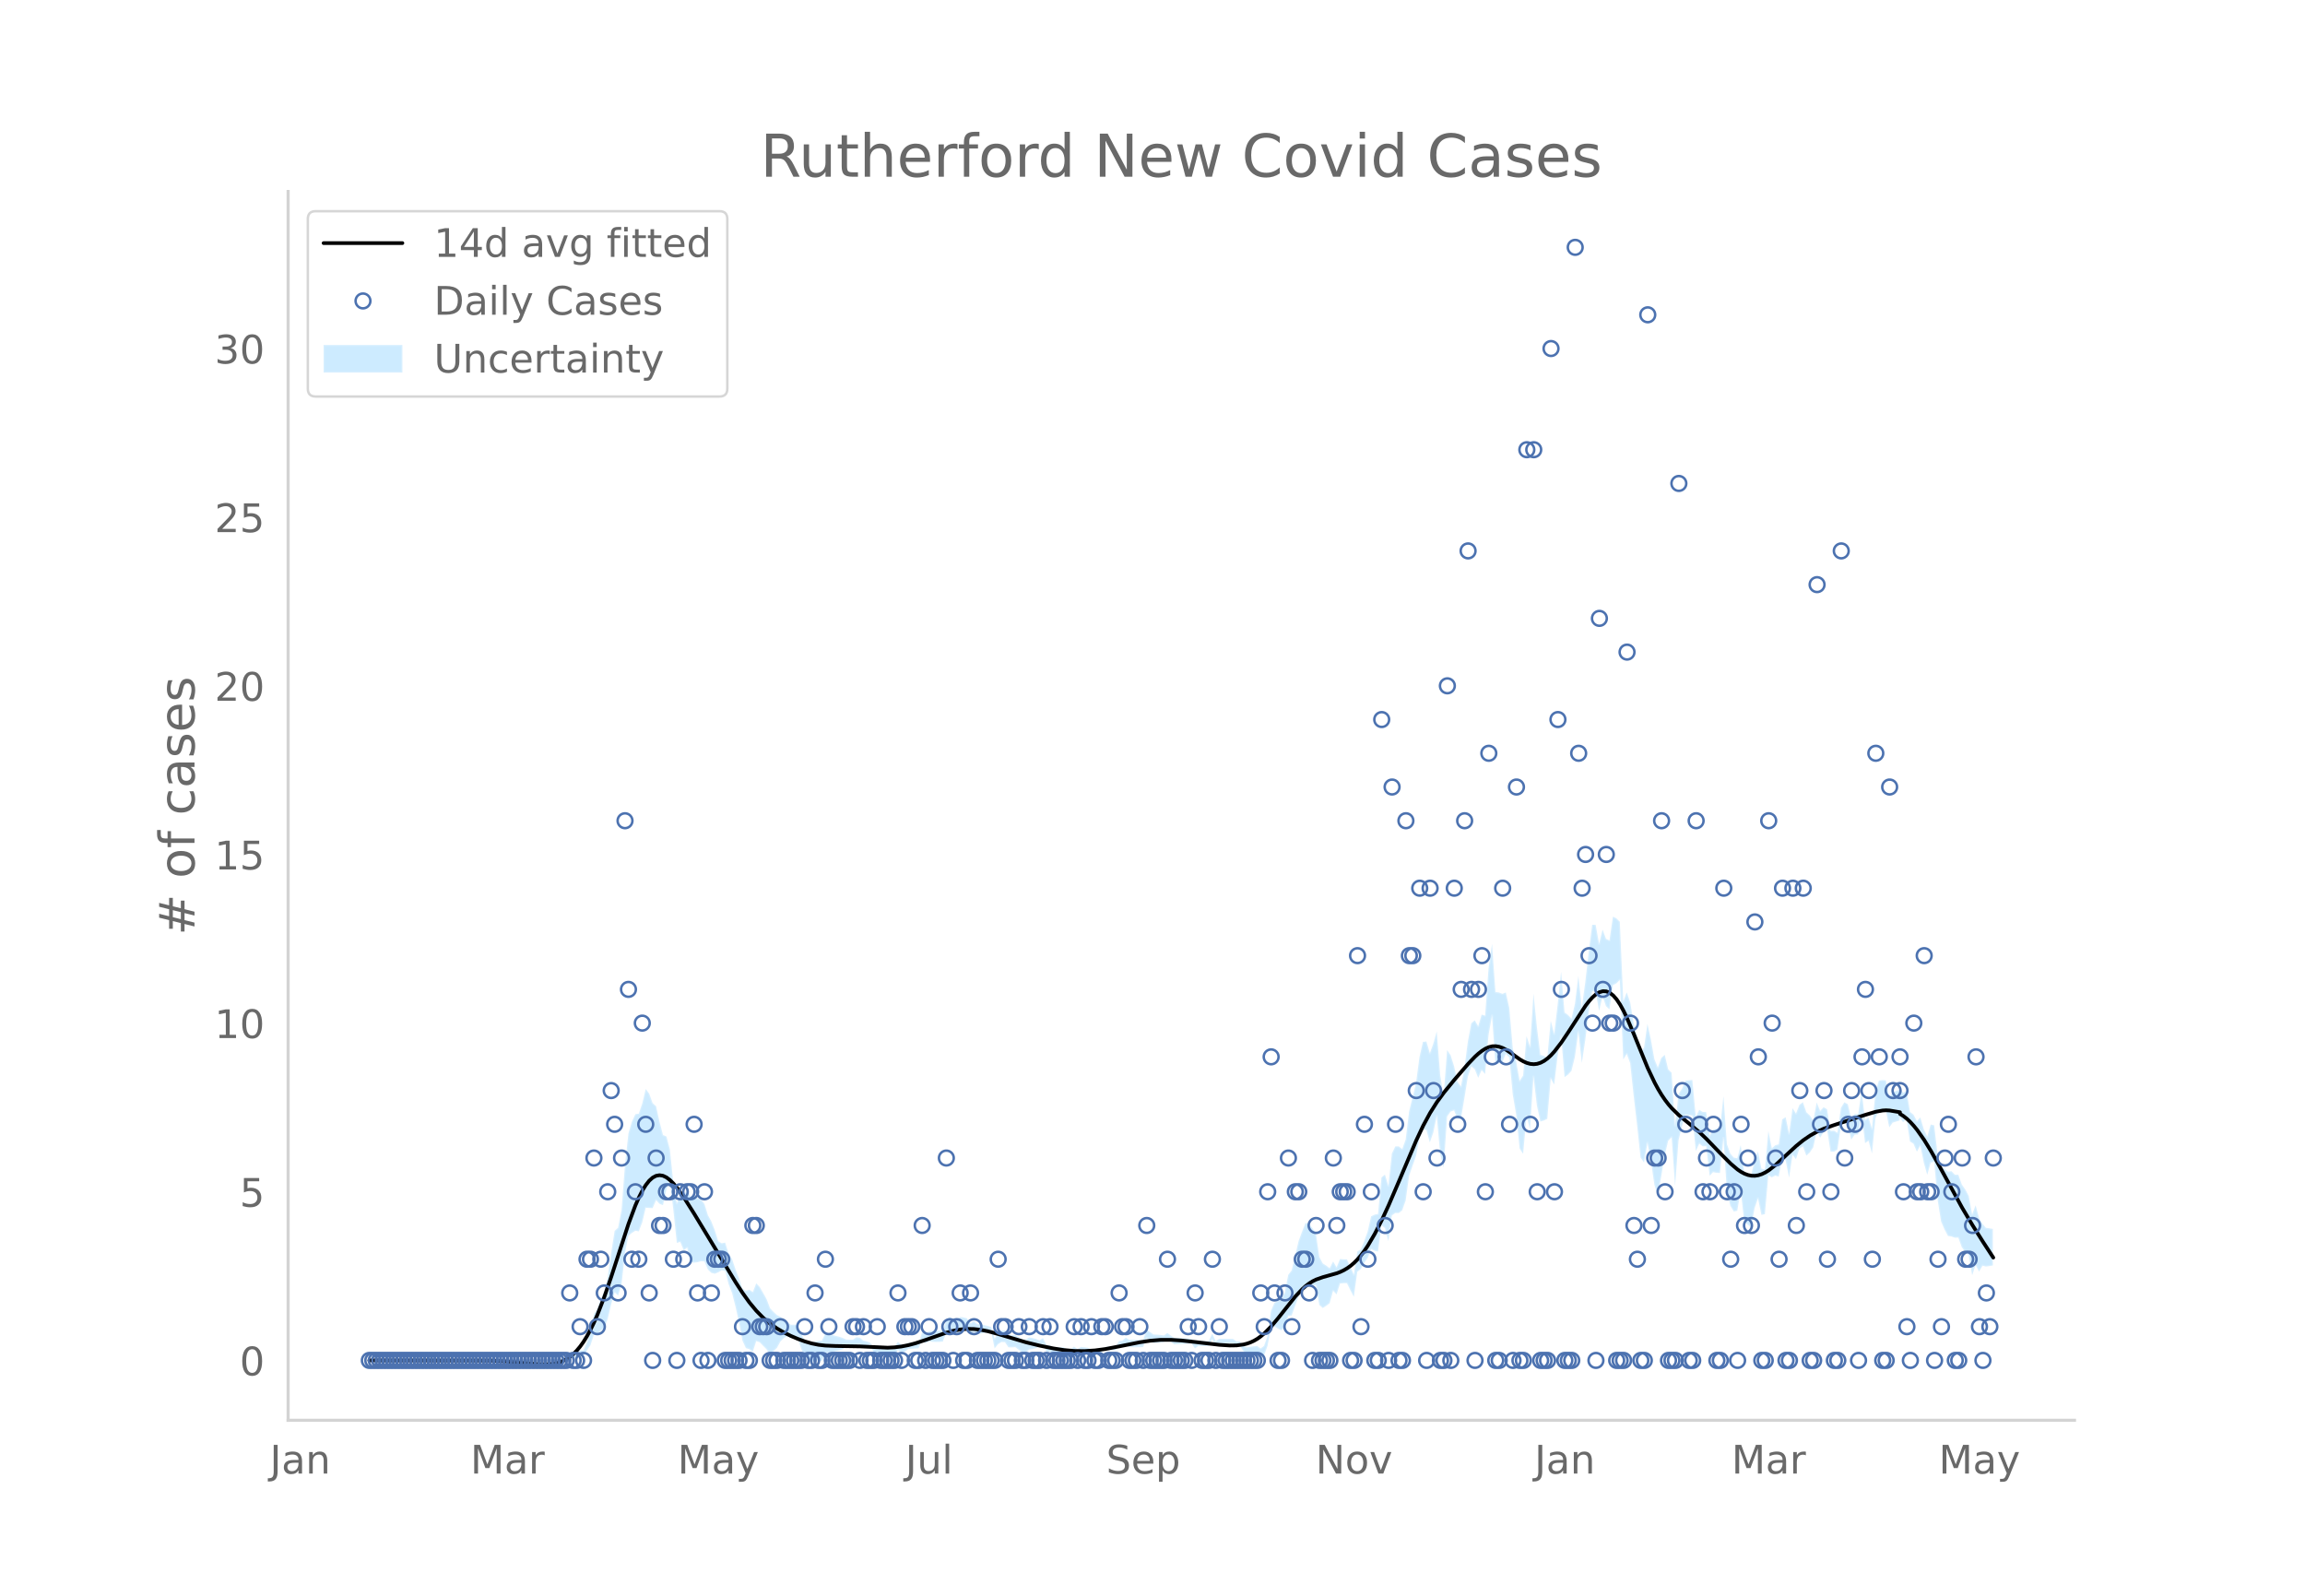 <svg height="864" viewBox="0 0 936 648" width="1248" xmlns="http://www.w3.org/2000/svg" xmlns:xlink="http://www.w3.org/1999/xlink"><defs><style>*{stroke-linecap:butt;stroke-linejoin:round}</style></defs><g id="figure_1"><path d="M0 648h936V0H0z" style="fill:#fff" id="patch_1"/><g id="axes_1"><path d="M117 576.72h725.4V77.76H117z" style="fill:none" id="patch_2"/><g id="PolyCollection_1"><defs><path d="M151.376-95.58H229.949l1.403-1.435 1.403.188 1.403.123 1.404-.753 1.403.146 1.403-2.363 1.403-2.068 1.403-4.258 1.403.109 1.403-1.825 1.403-1.008 1.403-3.68 1.403-6.005 1.403-4.806 1.404 1.29 1.403-4.519 1.403-12.9 1.403-6.87 1.403-1.12 1.403-.893 1.403.236 1.403-3.656 1.403-5.917 1.403.087 1.403.067 1.404-3.243 1.403 1.495 1.403.528 1.403-6.471 1.403-3.36 1.403 11.803 1.403 13.346 1.403-.38 1.403 3.414 1.403-1.067 1.404 5.908 1.403.178 1.403-.18 1.403-.402 1.403.069 1.403 3.294 1.403 1.361 1.403.352 1.403-.576 1.403-.813 1.403.274 1.404 5.343 1.403 3.606 1.403 5.597 1.403 6.263 1.403 7.463 1.403 3.051 1.403.418 1.403 1.019 1.403-4.304 1.403.491 1.404 1.447 1.403 1.422 1.403 2.162 1.403-1.454 1.403-1.33 1.403-2.585 1.403-1.344 1.403-.874 1.403.905 1.403.024 1.403-.024 1.404 4.287 1.403 3.12 1.403 1.13 1.403 1.246 1.403-.863 1.403.203 1.403.113 1.403-3.04 1.403-.234 1.403-.302 1.404-.391 1.403-.354 1.403-.462 1.403-.662 1.403-.08 1.403.02 1.403-.979 1.403-.205 1.403.786 1.403-.281 1.403-.542 1.404 3.477 1.403.281 1.403.192 1.403.137 1.403.096 1.403.063 1.403.033 1.403-1.996 1.403.934 1.403-.17 1.404-1.182 1.403-.09 1.403-.103 1.403-.12 1.403-3.24 1.403 1.2 1.403-.72 1.403.147 1.403.056 1.403-.028 1.403-.114 1.404-3.437 1.403-.639 1.403 1.003h1.403l1.403-1.003 1.403-.173 1.403-.353 1.403 1.88 1.403-1.158 1.403.833 1.404-.184 1.403-.232 1.403-.308 1.403-.461 1.403 7.003 1.403-1.716 1.403-.876 1.403.062 1.403 2.085 1.403.022 1.403-.082 1.404 1.092 1.403 1.01 1.403.022 1.403-1.127 1.403-.242 1.403-.37 1.403-.61 1.403-.988 1.403 3.064 1.403-.07 1.403.93 1.404.112 1.403.046 1.403-.015 1.403 1.108 1.403.124 1.403-.959 1.403.978 1.403-1.08 1.403-.143 1.403-.197 1.404-.622 1.403-.08 1.403.915 1.403-.979 1.403-.87 1.403.082 1.403.066h1.403l1.403-1.685 1.403.21 1.403-.766 1.404 1.049 1.403.037 1.403.005 1.403-.026 1.403-.06 1.403-3.645 1.403 1.033 1.403.955 1.403-.075 1.403-.132 1.404-.206 1.403-.938 1.403.932 1.403.978 1.403-.06 1.403-.066 1.403-.075 1.403-.086 1.403-.1 1.403 2.025 1.403-1.002 1.404.032 1.403.01 1.403-.01 1.403-2.824 1.403 2.792 1.403-1.043h5.612l1.404.987 1.403.003 1.403 2.102 1.403 1.306 1.403.235 1.403.179 1.403.139 1.403.93 1.403-.925 1.403-3.913 1.403-7.266 1.404-.663 1.403.9 1.403.678 1.403-1.244 1.403-4.64 1.403-.126 1.403-3.888 1.403-3.774 1.403-2.063 1.403-2.344 1.404-.213 1.403.087 1.403-.118 1.403 8.034 1.403 1.24 1.403-.872 1.403-1.082 1.403-5.065 1.403 1.493 1.403-4.425 1.403-.12 1.404-.006 1.403 2.862 1.403 2.647 1.403-10.14 1.403-1.107 1.403-2.513 1.403-1.948 1.403-3.662 1.403.696 1.403.309 1.403-10.61 1.404 1.12 1.403 5.245 1.403-10.387 1.403-1.007 1.403.024 1.403-1.104 1.403-3.994 1.403-10.047 1.403-4.054 1.403-3.978 1.404-7.079 1.403-3.614 1.403.135 1.403 5.036 1.403-3.989 1.403-6.754 1.403 15.439 1.403 5.55 1.403-20.747 1.403-2.006 1.403-.524 1.404 3.45 1.403-.033 1.403-8.27 1.403-8.74 1.403-4.267 1.403 1.2 1.403 3.44 1.403-3.099 1.403 1.568 1.403-15.944 1.404-7.755 1.403 19.579 1.403-.18 1.403-.553 1.403-3.352 1.403 1.553 1.403 14.986 1.403 8.239 1.403 13.708 1.403 2.143 1.403-15.332 1.404 5.44 1.403-21.443 1.403 11.76 1.403 6.45 1.403-.41 1.403-.683 1.403-16.42 1.403 2.525 1.403-11.61 1.403-8.162 1.404 16.747 1.403-1.02 1.403-1.524 1.403-5.715 1.403-10.235 1.403 12.718 1.403-9.316 1.403-11.125 1.403-8.62 1.403-.021 1.403 7.977 1.404-5.993 1.403 4.061 1.403 1.289 1.403-9.879 1.403-.689 1.403-1.385 1.403 32.284 1.403-2.273 1.403 3.783 1.403 13.125 1.404 12.13 1.403 13.067 1.403 2.018 1.403-8.015 1.403 7.31 1.403 9.703 1.403 4.45 1.403-7.878 1.403-8.53 1.403-5.864 1.403-1.423 1.404 19.688 1.403-18.485 1.403-5.706 1.403-4.536 1.403.124 1.403.116 1.403 14.37 1.403-2.998 1.403 1.105 1.403-.062 1.404 11.989 1.403-1.44 1.403.278 1.403.06 1.403-14.205 1.403 21.591 1.403 5.941 1.403 2.308 1.403-.28 1.403-8.347 1.403 12.649 1.404 1.317 1.403 1.069 1.403-7.682 1.403-4.07 1.403 6.72 1.403-.295 1.403-15.741 1.403.809 1.403-.718 1.403.39 1.403-7.494 1.404.907 1.403 7.037 1.403-9.267 1.403 1.752 1.403-4.3 1.403-.882 1.403 3.768 1.403-1.295 1.403-2.102 1.403-6.382 1.404 2.475 1.403-2.41 1.403-.853 1.403 8.87 1.403.063 1.403-.837 1.403-9.5 1.403-1.631 1.403 1.215 1.403 5.868 1.403-2.026 1.404-.091 1.403-8.237 1.403 11.753 1.403-.952 1.403 5.16 1.403-14.197 1.403-3.365 1.403.204 1.403-.105 1.403 6.855 1.404-1.905 2.806-.887v-1.123l1.403 1.807 1.403-1.157 1.403 9.018 1.403.881 1.403 3.256 1.403-2.467 1.403 6.949 1.403 4.897 1.404-4.933 1.403-.319 1.403 15.42 1.403 8.795 1.403 3.242 1.403 2.65 1.403.209 1.403.504 1.403-.034 1.403 3.883 1.404 1.92 1.403 1.302 1.403 8.154 1.403-4.176 1.403 2.704 1.403-2.39 1.403.317 1.403-.179 1.403-.265v-14.811l-1.403-.265-1.403-.18-1.403-1.64-1.403-2.389-1.403-5.122-1.403 3.65-1.403-7.499-1.403-2.611-1.404-1.993-1.403-3.943-1.403-.034-1.403-1.453-1.403.208-1.403-1.262-1.403-.672-1.403-4.901-1.403-11.973-1.403-.319-1.404 4.85-1.403-2.929-1.403-4.79-1.403 1.445-1.403-2.613-1.403-1.076-1.403-8.591-1.403.8-1.403-2.107v.834l-2.806 1.07-1.404 2.007-1.403-6.84-1.403-.106-1.403.204-1.403 4.462-1.403 15.152-1.403-4.624-1.403 1.005-1.403-11.726-1.403 9.373-1.404-.091-1.403 1.887-1.403-5.872-1.403-.741-1.403 2.282-1.403 10.066-1.403-.837-1.403.063-1.403-8.74-1.403-.852-1.403 1.502-1.404-3.395-1.403 7.315-1.403-2.102-1.403-1.295-1.403-4.059-1.403 1.074-1.403 3.527-1.403-2.16-1.403 10.299-1.403-6.66-1.404.907-1.403 10.115-1.403.39-1.403 1.24-1.403-7.018-1.403 15.565-1.403-.295-1.403-6.976-1.403 3.756-1.403 6.015-1.403-.888-1.404-.64-1.403-10.83-1.403 5.349-1.403-.28-1.403-1.606-1.403-3.842-1.403-19.498-1.403 13.187-1.403.062-1.403.277-1.403 2.474-1.404-9.534-1.403-.062-1.403-.852-1.403 2.872-1.403-14.98-1.403.116-1.403.125-1.403 3.29-1.403 2.12-1.403 12.821-1.404-21.4-1.403-1.423-1.403-5.865-1.403 1.253-1.403 3.862-1.403-3.376-1.403-7.906-1.403-6.387-1.403 9.594-1.403 2.019-1.403-6.499-1.404-5.48-1.403-8.398-1.403-4.043-1.403 3.596-1.403-32.284-1.403-1.385-1.403-.69-1.403 9.688-1.403-.668-1.403-3.765-1.404 5.746-1.403-7.675-1.403-.021-1.403 10.946-1.403 12.354-1.403 10.25-1.403-12.717-1.403 11.288-1.403 6.024-1.403-1.524-1.403-1.02-1.404-16.516-1.403 13.361-1.403 11.87-1.403-5.302-1.403 14.886-1.403-.683-1.403-.41-1.403-11.16-1.403-13.675-1.403 21.603-1.404-4.344-1.403 15.974-1.403 2.143-1.403-7.815-1.403-5.458-1.403-16.32-1.403-6.273-1.403.562-1.403-.554-1.403-.18-1.403-19.553-1.404 9.855-1.403 19.275-1.403-.389-1.403 4.728-1.403-2.43-1.403 1.2-1.403 7.473-1.403 10.825-1.403 7.384-1.403-1.99-1.404-6.333-1.403-4.437-1.403-2.006-1.403 18.386-1.403-8.147-1.403-17.824-1.403 4.986-1.403 3.838-1.403-4.747-1.403.134-1.403 6.17-1.404 10.53-1.403 5.805-1.403 5.73-1.403 11.475-1.403 3.833-1.403-1.104-1.403.024-1.403 2.906-1.403 13.092-1.403-4.537-1.404 1.119-1.403 14.827-1.403.309-1.403.695-1.403 6.121-1.403 3.923-1.403 3.356-1.403.85-1.403 9.426-1.403-3.223-1.403-3.008-1.404-.006-1.403-.12-1.403 3.402-1.403-2.42-1.403 2.761-1.403-1.082-1.403-.871-1.403-2.675-1.403-9.575-1.403-2.075-1.403-1.87-1.404-.212-1.403 3.526-1.403 3.807-1.403 6.01-1.403 5.893-1.403 1.83-1.403 7.102-1.403 2.669-1.403.677-1.403.9-1.404 3.25-1.403 10.344-1.403 3.914-1.403 1.031-1.403-1.026-1.403.139-1.403.179-1.403.235-1.403-.651-1.403-1.811-1.403.003-1.404-.97h-5.612l-1.403.914-1.403-3.078-1.403 3.046-1.403-.01-1.403.01-1.404.032-1.403.954-1.403-1.888-1.403-.1-1.403-.085-1.403-.076-1.403-.066-1.403-.06-1.403-.978-1.403-1.025-1.403 1.019-1.404-.207-1.403-.132-1.403-.074-1.403-1.002-1.403-.924-1.403 4.181-1.403-.06-1.403-.025-1.403.005-1.403.037-1.404-.907-1.403 1.19-1.403.21-1.403 2.228h-1.403l-1.403.066-1.403.082-1.403 1.086-1.403.979-1.403-1.043-1.403-.08-1.404-.621-1.403-.197-1.403-.143-1.403.876-1.403-.978-1.403.997-1.403.124-1.403-.848-1.403-.015-1.403.045-1.404.113-1.403-1.028-1.403-.069-1.403-2.806-1.403.968-1.403-.609-1.403-.37-1.403-.242-1.403.83-1.403.02-1.403-.945-1.404-.865-1.403-.081-1.403.022-1.403-1.83-1.403.063-1.403 1.08-1.403 2.198-1.403-4.737-1.403-.461-1.403-.308-1.403-.232-1.404-.183-1.403-1.125-1.403.799-1.403-2.033-1.403-.354-1.403-.173-1.403.955h-1.403l-1.403-.955-1.403 1.318-1.404 4.39-1.403-.114-1.403-.028-1.403.056-1.403.146-1.403 1.237-1.403-.756-1.403 4.587-1.403-.12-1.403-.103-1.403-.09-1.404.775-1.403-.17-1.403-1.024-1.403 1.918-1.403.033-1.403.062-1.403.097-1.403.137-1.403.192-1.403.28-1.404-2.392-1.403-.542-1.403-.281-1.403-1.17-1.403-.206-1.403.978-1.403.02-1.403-.08-1.403-.662-1.403-.462-1.403-.354-1.404-.391-1.403-.302-1.403-.233-1.403 2.829-1.403.113-1.403.203-1.403 1.093-1.403-.71-1.403-.827-1.403-2.75-1.404-3.54-1.403-.023-1.403.024-1.403-1.051-1.403-.875-1.403-1.344-1.403-.629-1.403-1.33-1.403-1.453-1.403-3.708-1.403-2.492-1.404-2.466-1.403-1.466-1.403 3.523-1.403-.938-1.403.418-1.403-.861-1.403-4.277-1.403-3.52-1.403-4.186-1.403-2.265-1.404-4.44-1.403.275-1.403-.814-1.403-4.49-1.403-3.56-1.403-2.552-1.403-4.532-1.403-1.888-1.403-.402-1.403-.18-1.403.178-1.404-3.875-1.403 2.846-1.403-.499-1.403 3.533-1.403-8.177-1.403-13.633-1.403-5.316-1.403-.602-1.403-5.342-1.403-6.33-1.404-1.288-1.403-3.845-1.403-1.87-1.403 5.823-1.403 4.17-1.403.236-1.403 3.02-1.403 4.75-1.403 12.697-1.403 18.405-1.403 7.221-1.404 1.29-1.403 8.89-1.403 9.648-1.403 6.104-1.403 2.905-1.403 4.044-1.403 2.066-1.403 7.482-1.403 3.802-1.403 3.506-1.403.147-1.404 1.203-1.403.123-1.403.188-1.403 2.48H151.376z" id="m16288fb5c6" style="stroke:#fff;stroke-opacity:.2"/></defs><g clip-path="url(#pd04d62ba14)"><use style="fill:#089fff;fill-opacity:.2;stroke:#fff;stroke-opacity:.2" xlink:href="#m16288fb5c6" y="648"/></g></g><path clip-path="url(#pd04d62ba14)" d="m149.973 552.42 49.108.064 5.612.271 7.016.599 7.015.625 2.807.061 2.806-.215 1.403-.255 1.403-.384 1.403-.536 1.403-.715 1.403-.916 1.403-1.143 1.403-1.393 1.404-1.668 1.403-1.964 1.403-2.266 1.403-2.575 1.403-2.886 1.403-3.197 2.806-7.231 2.806-8.152 7.016-21.523 2.806-7.512 1.403-3.2 1.403-2.763 1.403-2.292 1.403-1.789 1.403-1.26 1.404-.744 1.403-.249 1.403.225 1.403.67 1.403 1.063 1.403 1.394 1.403 1.664 2.806 3.917 4.21 6.66 8.418 13.91 8.419 13.918 2.806 4.336 2.806 3.908 2.806 3.382 2.807 2.858 2.806 2.374 2.806 1.962 2.806 1.631 2.806 1.39 2.806 1.198 2.807 1.022 2.806.821 2.806.568 2.806.32 4.21.168 9.821.161 11.225.52 2.806-.14 2.806-.341 2.807-.548 2.806-.74 4.209-1.384 8.419-2.948 2.806-.763 2.806-.523 2.806-.244 2.806.056 2.807.329 2.806.563 4.209 1.139 11.225 3.343 5.612 1.366 5.612 1.144 4.21.652 4.21.37 4.208.047 4.21-.271 4.209-.557 5.612-1.068 8.419-1.69 4.21-.622 4.208-.34 4.21-.014 4.209.265 5.612.615 9.822 1.144 4.21.274 2.806-.042 2.806-.369 1.403-.354 1.403-.49 1.403-.645 1.403-.818 1.403-1.002 1.403-1.178 2.806-2.829 2.807-3.34 7.015-8.85 2.806-2.973 1.403-1.244 1.404-1.069 1.403-.882 1.403-.696 2.806-.985 5.612-1.571 1.403-.538 1.403-.667 1.404-.82 1.403-.999 1.403-1.199 1.403-1.419 1.403-1.641 1.403-1.862 1.403-2.08 2.806-4.788 2.806-5.505 2.807-6.071 4.209-9.805 7.015-16.555 2.807-5.958 2.806-5.187 2.806-4.445 2.806-3.829 4.21-5.145 5.612-6.491 2.806-2.936 1.403-1.274 1.403-1.094 1.403-.88 1.403-.63 1.404-.35 1.403-.047 1.403.239 1.403.495 1.403.722 2.806 1.928 2.806 2 1.403.81 1.403.616 1.404.389 1.403.129 1.403-.157 1.403-.447 1.403-.733 1.403-1.017 1.403-1.292 1.403-1.535 2.806-3.647 2.807-4.166 7.015-10.77 1.403-1.814 1.403-1.556 1.403-1.237 1.403-.858 1.404-.418 1.403.072 1.403.578 1.403 1.088 1.403 1.603 1.403 2.108 1.403 2.55 1.403 2.91 2.806 6.585 5.613 13.734 2.806 5.927 1.403 2.596 1.403 2.325 1.403 2.067 1.403 1.833 1.403 1.62 2.807 2.73 4.209 3.46 4.21 3.543 2.805 2.673 5.613 5.815 4.21 4.218 2.805 2.378 1.403.95 1.403.747 1.404.524 1.403.288 1.403.04 1.403-.218 1.403-.455 1.403-.672 1.403-.862 2.806-2.188 4.21-3.897 4.209-3.875 2.806-2.267 2.806-1.923 2.806-1.56 2.807-1.248 4.209-1.47 12.628-4.132 4.209-1.253 2.806-.504 1.403-.078 1.403.074 4.21.71v.668l1.403.885 1.403 1.106 1.403 1.328 1.403 1.539 1.403 1.734 2.806 3.996 2.807 4.58 2.806 5.002 9.821 17.975 4.21 7.081 4.209 6.68 4.21 6.46h0" style="fill:none;stroke:#000;stroke-linecap:round;stroke-width:1.5" id="line2d_1"/><g id="line2d_2"><defs><path d="M0 3a3 3 0 1 0 0-6 3 3 0 0 0 0 6z" id="me462ae1a2d" style="stroke:#4c72b0"/></defs><g clip-path="url(#pd04d62ba14)"><use style="fill-opacity:0;stroke:#4c72b0" x="149.973" xlink:href="#me462ae1a2d" y="552.419"/><use style="fill-opacity:0;stroke:#4c72b0" x="151.376" xlink:href="#me462ae1a2d" y="552.419"/><use style="fill-opacity:0;stroke:#4c72b0" x="152.779" xlink:href="#me462ae1a2d" y="552.419"/><use style="fill-opacity:0;stroke:#4c72b0" x="154.182" xlink:href="#me462ae1a2d" y="552.419"/><use style="fill-opacity:0;stroke:#4c72b0" x="155.585" xlink:href="#me462ae1a2d" y="552.419"/><use style="fill-opacity:0;stroke:#4c72b0" x="156.988" xlink:href="#me462ae1a2d" y="552.419"/><use style="fill-opacity:0;stroke:#4c72b0" x="158.391" xlink:href="#me462ae1a2d" y="552.419"/><use style="fill-opacity:0;stroke:#4c72b0" x="159.794" xlink:href="#me462ae1a2d" y="552.419"/><use style="fill-opacity:0;stroke:#4c72b0" x="161.197" xlink:href="#me462ae1a2d" y="552.419"/><use style="fill-opacity:0;stroke:#4c72b0" x="162.601" xlink:href="#me462ae1a2d" y="552.419"/><use style="fill-opacity:0;stroke:#4c72b0" x="164.004" xlink:href="#me462ae1a2d" y="552.419"/><use style="fill-opacity:0;stroke:#4c72b0" x="165.407" xlink:href="#me462ae1a2d" y="552.419"/><use style="fill-opacity:0;stroke:#4c72b0" x="166.81" xlink:href="#me462ae1a2d" y="552.419"/><use style="fill-opacity:0;stroke:#4c72b0" x="168.213" xlink:href="#me462ae1a2d" y="552.419"/><use style="fill-opacity:0;stroke:#4c72b0" x="169.616" xlink:href="#me462ae1a2d" y="552.419"/><use style="fill-opacity:0;stroke:#4c72b0" x="171.019" xlink:href="#me462ae1a2d" y="552.419"/><use style="fill-opacity:0;stroke:#4c72b0" x="172.422" xlink:href="#me462ae1a2d" y="552.419"/><use style="fill-opacity:0;stroke:#4c72b0" x="173.825" xlink:href="#me462ae1a2d" y="552.419"/><use style="fill-opacity:0;stroke:#4c72b0" x="175.228" xlink:href="#me462ae1a2d" y="552.419"/><use style="fill-opacity:0;stroke:#4c72b0" x="176.632" xlink:href="#me462ae1a2d" y="552.419"/><use style="fill-opacity:0;stroke:#4c72b0" x="178.035" xlink:href="#me462ae1a2d" y="552.419"/><use style="fill-opacity:0;stroke:#4c72b0" x="179.438" xlink:href="#me462ae1a2d" y="552.419"/><use style="fill-opacity:0;stroke:#4c72b0" x="180.841" xlink:href="#me462ae1a2d" y="552.419"/><use style="fill-opacity:0;stroke:#4c72b0" x="182.244" xlink:href="#me462ae1a2d" y="552.419"/><use style="fill-opacity:0;stroke:#4c72b0" x="183.647" xlink:href="#me462ae1a2d" y="552.419"/><use style="fill-opacity:0;stroke:#4c72b0" x="185.05" xlink:href="#me462ae1a2d" y="552.419"/><use style="fill-opacity:0;stroke:#4c72b0" x="186.453" xlink:href="#me462ae1a2d" y="552.419"/><use style="fill-opacity:0;stroke:#4c72b0" x="187.856" xlink:href="#me462ae1a2d" y="552.419"/><use style="fill-opacity:0;stroke:#4c72b0" x="189.259" xlink:href="#me462ae1a2d" y="552.419"/><use style="fill-opacity:0;stroke:#4c72b0" x="190.662" xlink:href="#me462ae1a2d" y="552.419"/><use style="fill-opacity:0;stroke:#4c72b0" x="192.066" xlink:href="#me462ae1a2d" y="552.419"/><use style="fill-opacity:0;stroke:#4c72b0" x="193.469" xlink:href="#me462ae1a2d" y="552.419"/><use style="fill-opacity:0;stroke:#4c72b0" x="194.872" xlink:href="#me462ae1a2d" y="552.419"/><use style="fill-opacity:0;stroke:#4c72b0" x="196.275" xlink:href="#me462ae1a2d" y="552.419"/><use style="fill-opacity:0;stroke:#4c72b0" x="197.678" xlink:href="#me462ae1a2d" y="552.419"/><use style="fill-opacity:0;stroke:#4c72b0" x="199.081" xlink:href="#me462ae1a2d" y="552.419"/><use style="fill-opacity:0;stroke:#4c72b0" x="200.484" xlink:href="#me462ae1a2d" y="552.419"/><use style="fill-opacity:0;stroke:#4c72b0" x="201.887" xlink:href="#me462ae1a2d" y="552.419"/><use style="fill-opacity:0;stroke:#4c72b0" x="203.29" xlink:href="#me462ae1a2d" y="552.419"/><use style="fill-opacity:0;stroke:#4c72b0" x="204.693" xlink:href="#me462ae1a2d" y="552.419"/><use style="fill-opacity:0;stroke:#4c72b0" x="206.097" xlink:href="#me462ae1a2d" y="552.419"/><use style="fill-opacity:0;stroke:#4c72b0" x="207.5" xlink:href="#me462ae1a2d" y="552.419"/><use style="fill-opacity:0;stroke:#4c72b0" x="208.903" xlink:href="#me462ae1a2d" y="552.419"/><use style="fill-opacity:0;stroke:#4c72b0" x="210.306" xlink:href="#me462ae1a2d" y="552.419"/><use style="fill-opacity:0;stroke:#4c72b0" x="211.709" xlink:href="#me462ae1a2d" y="552.419"/><use style="fill-opacity:0;stroke:#4c72b0" x="213.112" xlink:href="#me462ae1a2d" y="552.419"/><use style="fill-opacity:0;stroke:#4c72b0" x="214.515" xlink:href="#me462ae1a2d" y="552.419"/><use style="fill-opacity:0;stroke:#4c72b0" x="215.918" xlink:href="#me462ae1a2d" y="552.419"/><use style="fill-opacity:0;stroke:#4c72b0" x="217.321" xlink:href="#me462ae1a2d" y="552.419"/><use style="fill-opacity:0;stroke:#4c72b0" x="218.724" xlink:href="#me462ae1a2d" y="552.419"/><use style="fill-opacity:0;stroke:#4c72b0" x="220.127" xlink:href="#me462ae1a2d" y="552.419"/><use style="fill-opacity:0;stroke:#4c72b0" x="221.531" xlink:href="#me462ae1a2d" y="552.419"/><use style="fill-opacity:0;stroke:#4c72b0" x="222.934" xlink:href="#me462ae1a2d" y="552.419"/><use style="fill-opacity:0;stroke:#4c72b0" x="224.337" xlink:href="#me462ae1a2d" y="552.419"/><use style="fill-opacity:0;stroke:#4c72b0" x="225.74" xlink:href="#me462ae1a2d" y="552.419"/><use style="fill-opacity:0;stroke:#4c72b0" x="227.143" xlink:href="#me462ae1a2d" y="552.419"/><use style="fill-opacity:0;stroke:#4c72b0" x="228.546" xlink:href="#me462ae1a2d" y="552.419"/><use style="fill-opacity:0;stroke:#4c72b0" x="229.949" xlink:href="#me462ae1a2d" y="552.419"/><use style="fill-opacity:0;stroke:#4c72b0" x="231.352" xlink:href="#me462ae1a2d" y="525.026"/><use style="fill-opacity:0;stroke:#4c72b0" x="232.755" xlink:href="#me462ae1a2d" y="552.419"/><use style="fill-opacity:0;stroke:#4c72b0" x="234.158" xlink:href="#me462ae1a2d" y="552.419"/><use style="fill-opacity:0;stroke:#4c72b0" x="235.562" xlink:href="#me462ae1a2d" y="538.723"/><use style="fill-opacity:0;stroke:#4c72b0" x="236.965" xlink:href="#me462ae1a2d" y="552.419"/><use style="fill-opacity:0;stroke:#4c72b0" x="238.368" xlink:href="#me462ae1a2d" y="511.33"/><use style="fill-opacity:0;stroke:#4c72b0" x="239.771" xlink:href="#me462ae1a2d" y="511.33"/><use style="fill-opacity:0;stroke:#4c72b0" x="241.174" xlink:href="#me462ae1a2d" y="470.241"/><use style="fill-opacity:0;stroke:#4c72b0" x="242.577" xlink:href="#me462ae1a2d" y="538.723"/><use style="fill-opacity:0;stroke:#4c72b0" x="243.98" xlink:href="#me462ae1a2d" y="511.33"/><use style="fill-opacity:0;stroke:#4c72b0" x="245.383" xlink:href="#me462ae1a2d" y="525.026"/><use style="fill-opacity:0;stroke:#4c72b0" x="246.786" xlink:href="#me462ae1a2d" y="483.937"/><use style="fill-opacity:0;stroke:#4c72b0" x="248.189" xlink:href="#me462ae1a2d" y="442.848"/><use style="fill-opacity:0;stroke:#4c72b0" x="249.592" xlink:href="#me462ae1a2d" y="456.545"/><use style="fill-opacity:0;stroke:#4c72b0" x="250.996" xlink:href="#me462ae1a2d" y="525.026"/><use style="fill-opacity:0;stroke:#4c72b0" x="252.399" xlink:href="#me462ae1a2d" y="470.241"/><use style="fill-opacity:0;stroke:#4c72b0" x="253.802" xlink:href="#me462ae1a2d" y="333.278"/><use style="fill-opacity:0;stroke:#4c72b0" x="255.205" xlink:href="#me462ae1a2d" y="401.759"/><use style="fill-opacity:0;stroke:#4c72b0" x="256.608" xlink:href="#me462ae1a2d" y="511.33"/><use style="fill-opacity:0;stroke:#4c72b0" x="258.011" xlink:href="#me462ae1a2d" y="483.937"/><use style="fill-opacity:0;stroke:#4c72b0" x="259.414" xlink:href="#me462ae1a2d" y="511.33"/><use style="fill-opacity:0;stroke:#4c72b0" x="260.817" xlink:href="#me462ae1a2d" y="415.456"/><use style="fill-opacity:0;stroke:#4c72b0" x="262.22" xlink:href="#me462ae1a2d" y="456.545"/><use style="fill-opacity:0;stroke:#4c72b0" x="263.623" xlink:href="#me462ae1a2d" y="525.026"/><use style="fill-opacity:0;stroke:#4c72b0" x="265.026" xlink:href="#me462ae1a2d" y="552.419"/><use style="fill-opacity:0;stroke:#4c72b0" x="266.43" xlink:href="#me462ae1a2d" y="470.241"/><use style="fill-opacity:0;stroke:#4c72b0" x="267.833" xlink:href="#me462ae1a2d" y="497.634"/><use style="fill-opacity:0;stroke:#4c72b0" x="269.236" xlink:href="#me462ae1a2d" y="497.634"/><use style="fill-opacity:0;stroke:#4c72b0" x="270.639" xlink:href="#me462ae1a2d" y="483.937"/><use style="fill-opacity:0;stroke:#4c72b0" x="272.042" xlink:href="#me462ae1a2d" y="483.937"/><use style="fill-opacity:0;stroke:#4c72b0" x="273.445" xlink:href="#me462ae1a2d" y="511.33"/><use style="fill-opacity:0;stroke:#4c72b0" x="274.848" xlink:href="#me462ae1a2d" y="552.419"/><use style="fill-opacity:0;stroke:#4c72b0" x="276.251" xlink:href="#me462ae1a2d" y="483.937"/><use style="fill-opacity:0;stroke:#4c72b0" x="277.654" xlink:href="#me462ae1a2d" y="511.33"/><use style="fill-opacity:0;stroke:#4c72b0" x="279.057" xlink:href="#me462ae1a2d" y="483.937"/><use style="fill-opacity:0;stroke:#4c72b0" x="280.461" xlink:href="#me462ae1a2d" y="483.937"/><use style="fill-opacity:0;stroke:#4c72b0" x="281.864" xlink:href="#me462ae1a2d" y="456.545"/><use style="fill-opacity:0;stroke:#4c72b0" x="283.267" xlink:href="#me462ae1a2d" y="525.026"/><use style="fill-opacity:0;stroke:#4c72b0" x="284.67" xlink:href="#me462ae1a2d" y="552.419"/><use style="fill-opacity:0;stroke:#4c72b0" x="286.073" xlink:href="#me462ae1a2d" y="483.937"/><use style="fill-opacity:0;stroke:#4c72b0" x="287.476" xlink:href="#me462ae1a2d" y="552.419"/><use style="fill-opacity:0;stroke:#4c72b0" x="288.879" xlink:href="#me462ae1a2d" y="525.026"/><use style="fill-opacity:0;stroke:#4c72b0" x="290.282" xlink:href="#me462ae1a2d" y="511.33"/><use style="fill-opacity:0;stroke:#4c72b0" x="291.685" xlink:href="#me462ae1a2d" y="511.33"/><use style="fill-opacity:0;stroke:#4c72b0" x="293.088" xlink:href="#me462ae1a2d" y="511.33"/><use style="fill-opacity:0;stroke:#4c72b0" x="294.491" xlink:href="#me462ae1a2d" y="552.419"/><use style="fill-opacity:0;stroke:#4c72b0" x="295.895" xlink:href="#me462ae1a2d" y="552.419"/><use style="fill-opacity:0;stroke:#4c72b0" x="297.298" xlink:href="#me462ae1a2d" y="552.419"/><use style="fill-opacity:0;stroke:#4c72b0" x="298.701" xlink:href="#me462ae1a2d" y="552.419"/><use style="fill-opacity:0;stroke:#4c72b0" x="300.104" xlink:href="#me462ae1a2d" y="552.419"/><use style="fill-opacity:0;stroke:#4c72b0" x="301.507" xlink:href="#me462ae1a2d" y="538.723"/><use style="fill-opacity:0;stroke:#4c72b0" x="302.91" xlink:href="#me462ae1a2d" y="552.419"/><use style="fill-opacity:0;stroke:#4c72b0" x="304.313" xlink:href="#me462ae1a2d" y="552.419"/><use style="fill-opacity:0;stroke:#4c72b0" x="305.716" xlink:href="#me462ae1a2d" y="497.634"/><use style="fill-opacity:0;stroke:#4c72b0" x="307.119" xlink:href="#me462ae1a2d" y="497.634"/><use style="fill-opacity:0;stroke:#4c72b0" x="308.522" xlink:href="#me462ae1a2d" y="538.723"/><use style="fill-opacity:0;stroke:#4c72b0" x="309.926" xlink:href="#me462ae1a2d" y="538.723"/><use style="fill-opacity:0;stroke:#4c72b0" x="311.329" xlink:href="#me462ae1a2d" y="538.723"/><use style="fill-opacity:0;stroke:#4c72b0" x="312.732" xlink:href="#me462ae1a2d" y="552.419"/><use style="fill-opacity:0;stroke:#4c72b0" x="314.135" xlink:href="#me462ae1a2d" y="552.419"/><use style="fill-opacity:0;stroke:#4c72b0" x="315.538" xlink:href="#me462ae1a2d" y="552.419"/><use style="fill-opacity:0;stroke:#4c72b0" x="316.941" xlink:href="#me462ae1a2d" y="538.723"/><use style="fill-opacity:0;stroke:#4c72b0" x="318.344" xlink:href="#me462ae1a2d" y="552.419"/><use style="fill-opacity:0;stroke:#4c72b0" x="319.747" xlink:href="#me462ae1a2d" y="552.419"/><use style="fill-opacity:0;stroke:#4c72b0" x="321.15" xlink:href="#me462ae1a2d" y="552.419"/><use style="fill-opacity:0;stroke:#4c72b0" x="322.553" xlink:href="#me462ae1a2d" y="552.419"/><use style="fill-opacity:0;stroke:#4c72b0" x="323.956" xlink:href="#me462ae1a2d" y="552.419"/><use style="fill-opacity:0;stroke:#4c72b0" x="325.36" xlink:href="#me462ae1a2d" y="552.419"/><use style="fill-opacity:0;stroke:#4c72b0" x="326.763" xlink:href="#me462ae1a2d" y="538.723"/><use style="fill-opacity:0;stroke:#4c72b0" x="328.166" xlink:href="#me462ae1a2d" y="552.419"/><use style="fill-opacity:0;stroke:#4c72b0" x="329.569" xlink:href="#me462ae1a2d" y="552.419"/><use style="fill-opacity:0;stroke:#4c72b0" x="330.972" xlink:href="#me462ae1a2d" y="525.026"/><use style="fill-opacity:0;stroke:#4c72b0" x="332.375" xlink:href="#me462ae1a2d" y="552.419"/><use style="fill-opacity:0;stroke:#4c72b0" x="333.778" xlink:href="#me462ae1a2d" y="552.419"/><use style="fill-opacity:0;stroke:#4c72b0" x="335.181" xlink:href="#me462ae1a2d" y="511.33"/><use style="fill-opacity:0;stroke:#4c72b0" x="336.584" xlink:href="#me462ae1a2d" y="538.723"/><use style="fill-opacity:0;stroke:#4c72b0" x="337.987" xlink:href="#me462ae1a2d" y="552.419"/><use style="fill-opacity:0;stroke:#4c72b0" x="339.391" xlink:href="#me462ae1a2d" y="552.419"/><use style="fill-opacity:0;stroke:#4c72b0" x="340.794" xlink:href="#me462ae1a2d" y="552.419"/><use style="fill-opacity:0;stroke:#4c72b0" x="342.197" xlink:href="#me462ae1a2d" y="552.419"/><use style="fill-opacity:0;stroke:#4c72b0" x="343.6" xlink:href="#me462ae1a2d" y="552.419"/><use style="fill-opacity:0;stroke:#4c72b0" x="345.003" xlink:href="#me462ae1a2d" y="552.419"/><use style="fill-opacity:0;stroke:#4c72b0" x="346.406" xlink:href="#me462ae1a2d" y="538.723"/><use style="fill-opacity:0;stroke:#4c72b0" x="347.809" xlink:href="#me462ae1a2d" y="538.723"/><use style="fill-opacity:0;stroke:#4c72b0" x="349.212" xlink:href="#me462ae1a2d" y="552.419"/><use style="fill-opacity:0;stroke:#4c72b0" x="350.615" xlink:href="#me462ae1a2d" y="538.723"/><use style="fill-opacity:0;stroke:#4c72b0" x="352.018" xlink:href="#me462ae1a2d" y="552.419"/><use style="fill-opacity:0;stroke:#4c72b0" x="353.421" xlink:href="#me462ae1a2d" y="552.419"/><use style="fill-opacity:0;stroke:#4c72b0" x="354.825" xlink:href="#me462ae1a2d" y="552.419"/><use style="fill-opacity:0;stroke:#4c72b0" x="356.228" xlink:href="#me462ae1a2d" y="538.723"/><use style="fill-opacity:0;stroke:#4c72b0" x="357.631" xlink:href="#me462ae1a2d" y="552.419"/><use style="fill-opacity:0;stroke:#4c72b0" x="359.034" xlink:href="#me462ae1a2d" y="552.419"/><use style="fill-opacity:0;stroke:#4c72b0" x="360.437" xlink:href="#me462ae1a2d" y="552.419"/><use style="fill-opacity:0;stroke:#4c72b0" x="361.84" xlink:href="#me462ae1a2d" y="552.419"/><use style="fill-opacity:0;stroke:#4c72b0" x="363.243" xlink:href="#me462ae1a2d" y="552.419"/><use style="fill-opacity:0;stroke:#4c72b0" x="364.646" xlink:href="#me462ae1a2d" y="525.026"/><use style="fill-opacity:0;stroke:#4c72b0" x="366.049" xlink:href="#me462ae1a2d" y="552.419"/><use style="fill-opacity:0;stroke:#4c72b0" x="367.452" xlink:href="#me462ae1a2d" y="538.723"/><use style="fill-opacity:0;stroke:#4c72b0" x="368.856" xlink:href="#me462ae1a2d" y="538.723"/><use style="fill-opacity:0;stroke:#4c72b0" x="370.259" xlink:href="#me462ae1a2d" y="538.723"/><use style="fill-opacity:0;stroke:#4c72b0" x="371.662" xlink:href="#me462ae1a2d" y="552.419"/><use style="fill-opacity:0;stroke:#4c72b0" x="373.065" xlink:href="#me462ae1a2d" y="552.419"/><use style="fill-opacity:0;stroke:#4c72b0" x="374.468" xlink:href="#me462ae1a2d" y="497.634"/><use style="fill-opacity:0;stroke:#4c72b0" x="375.871" xlink:href="#me462ae1a2d" y="552.419"/><use style="fill-opacity:0;stroke:#4c72b0" x="377.274" xlink:href="#me462ae1a2d" y="538.723"/><use style="fill-opacity:0;stroke:#4c72b0" x="378.677" xlink:href="#me462ae1a2d" y="552.419"/><use style="fill-opacity:0;stroke:#4c72b0" x="380.08" xlink:href="#me462ae1a2d" y="552.419"/><use style="fill-opacity:0;stroke:#4c72b0" x="381.483" xlink:href="#me462ae1a2d" y="552.419"/><use style="fill-opacity:0;stroke:#4c72b0" x="382.886" xlink:href="#me462ae1a2d" y="552.419"/><use style="fill-opacity:0;stroke:#4c72b0" x="384.29" xlink:href="#me462ae1a2d" y="470.241"/><use style="fill-opacity:0;stroke:#4c72b0" x="385.693" xlink:href="#me462ae1a2d" y="538.723"/><use style="fill-opacity:0;stroke:#4c72b0" x="387.096" xlink:href="#me462ae1a2d" y="552.419"/><use style="fill-opacity:0;stroke:#4c72b0" x="388.499" xlink:href="#me462ae1a2d" y="538.723"/><use style="fill-opacity:0;stroke:#4c72b0" x="389.902" xlink:href="#me462ae1a2d" y="525.026"/><use style="fill-opacity:0;stroke:#4c72b0" x="391.305" xlink:href="#me462ae1a2d" y="552.419"/><use style="fill-opacity:0;stroke:#4c72b0" x="392.708" xlink:href="#me462ae1a2d" y="552.419"/><use style="fill-opacity:0;stroke:#4c72b0" x="394.111" xlink:href="#me462ae1a2d" y="525.026"/><use style="fill-opacity:0;stroke:#4c72b0" x="395.514" xlink:href="#me462ae1a2d" y="538.723"/><use style="fill-opacity:0;stroke:#4c72b0" x="396.917" xlink:href="#me462ae1a2d" y="552.419"/><use style="fill-opacity:0;stroke:#4c72b0" x="398.321" xlink:href="#me462ae1a2d" y="552.419"/><use style="fill-opacity:0;stroke:#4c72b0" x="399.724" xlink:href="#me462ae1a2d" y="552.419"/><use style="fill-opacity:0;stroke:#4c72b0" x="401.127" xlink:href="#me462ae1a2d" y="552.419"/><use style="fill-opacity:0;stroke:#4c72b0" x="402.53" xlink:href="#me462ae1a2d" y="552.419"/><use style="fill-opacity:0;stroke:#4c72b0" x="403.933" xlink:href="#me462ae1a2d" y="552.419"/><use style="fill-opacity:0;stroke:#4c72b0" x="405.336" xlink:href="#me462ae1a2d" y="511.33"/><use style="fill-opacity:0;stroke:#4c72b0" x="406.739" xlink:href="#me462ae1a2d" y="538.723"/><use style="fill-opacity:0;stroke:#4c72b0" x="408.142" xlink:href="#me462ae1a2d" y="538.723"/><use style="fill-opacity:0;stroke:#4c72b0" x="409.545" xlink:href="#me462ae1a2d" y="552.419"/><use style="fill-opacity:0;stroke:#4c72b0" x="410.948" xlink:href="#me462ae1a2d" y="552.419"/><use style="fill-opacity:0;stroke:#4c72b0" x="412.351" xlink:href="#me462ae1a2d" y="552.419"/><use style="fill-opacity:0;stroke:#4c72b0" x="413.755" xlink:href="#me462ae1a2d" y="538.723"/><use style="fill-opacity:0;stroke:#4c72b0" x="415.158" xlink:href="#me462ae1a2d" y="552.419"/><use style="fill-opacity:0;stroke:#4c72b0" x="416.561" xlink:href="#me462ae1a2d" y="552.419"/><use style="fill-opacity:0;stroke:#4c72b0" x="417.964" xlink:href="#me462ae1a2d" y="538.723"/><use style="fill-opacity:0;stroke:#4c72b0" x="419.367" xlink:href="#me462ae1a2d" y="552.419"/><use style="fill-opacity:0;stroke:#4c72b0" x="420.77" xlink:href="#me462ae1a2d" y="552.419"/><use style="fill-opacity:0;stroke:#4c72b0" x="422.173" xlink:href="#me462ae1a2d" y="552.419"/><use style="fill-opacity:0;stroke:#4c72b0" x="423.576" xlink:href="#me462ae1a2d" y="538.723"/><use style="fill-opacity:0;stroke:#4c72b0" x="424.979" xlink:href="#me462ae1a2d" y="552.419"/><use style="fill-opacity:0;stroke:#4c72b0" x="426.382" xlink:href="#me462ae1a2d" y="538.723"/><use style="fill-opacity:0;stroke:#4c72b0" x="427.785" xlink:href="#me462ae1a2d" y="552.419"/><use style="fill-opacity:0;stroke:#4c72b0" x="429.189" xlink:href="#me462ae1a2d" y="552.419"/><use style="fill-opacity:0;stroke:#4c72b0" x="430.592" xlink:href="#me462ae1a2d" y="552.419"/><use style="fill-opacity:0;stroke:#4c72b0" x="431.995" xlink:href="#me462ae1a2d" y="552.419"/><use style="fill-opacity:0;stroke:#4c72b0" x="433.398" xlink:href="#me462ae1a2d" y="552.419"/><use style="fill-opacity:0;stroke:#4c72b0" x="434.801" xlink:href="#me462ae1a2d" y="552.419"/><use style="fill-opacity:0;stroke:#4c72b0" x="436.204" xlink:href="#me462ae1a2d" y="538.723"/><use style="fill-opacity:0;stroke:#4c72b0" x="437.607" xlink:href="#me462ae1a2d" y="552.419"/><use style="fill-opacity:0;stroke:#4c72b0" x="439.01" xlink:href="#me462ae1a2d" y="538.723"/><use style="fill-opacity:0;stroke:#4c72b0" x="440.413" xlink:href="#me462ae1a2d" y="552.419"/><use style="fill-opacity:0;stroke:#4c72b0" x="441.816" xlink:href="#me462ae1a2d" y="552.419"/><use style="fill-opacity:0;stroke:#4c72b0" x="443.22" xlink:href="#me462ae1a2d" y="538.723"/><use style="fill-opacity:0;stroke:#4c72b0" x="444.623" xlink:href="#me462ae1a2d" y="552.419"/><use style="fill-opacity:0;stroke:#4c72b0" x="446.026" xlink:href="#me462ae1a2d" y="552.419"/><use style="fill-opacity:0;stroke:#4c72b0" x="447.429" xlink:href="#me462ae1a2d" y="538.723"/><use style="fill-opacity:0;stroke:#4c72b0" x="448.832" xlink:href="#me462ae1a2d" y="538.723"/><use style="fill-opacity:0;stroke:#4c72b0" x="450.235" xlink:href="#me462ae1a2d" y="552.419"/><use style="fill-opacity:0;stroke:#4c72b0" x="451.638" xlink:href="#me462ae1a2d" y="552.419"/><use style="fill-opacity:0;stroke:#4c72b0" x="453.041" xlink:href="#me462ae1a2d" y="552.419"/><use style="fill-opacity:0;stroke:#4c72b0" x="454.444" xlink:href="#me462ae1a2d" y="525.026"/><use style="fill-opacity:0;stroke:#4c72b0" x="455.847" xlink:href="#me462ae1a2d" y="538.723"/><use style="fill-opacity:0;stroke:#4c72b0" x="457.25" xlink:href="#me462ae1a2d" y="538.723"/><use style="fill-opacity:0;stroke:#4c72b0" x="458.654" xlink:href="#me462ae1a2d" y="552.419"/><use style="fill-opacity:0;stroke:#4c72b0" x="460.057" xlink:href="#me462ae1a2d" y="552.419"/><use style="fill-opacity:0;stroke:#4c72b0" x="461.46" xlink:href="#me462ae1a2d" y="552.419"/><use style="fill-opacity:0;stroke:#4c72b0" x="462.863" xlink:href="#me462ae1a2d" y="538.723"/><use style="fill-opacity:0;stroke:#4c72b0" x="464.266" xlink:href="#me462ae1a2d" y="552.419"/><use style="fill-opacity:0;stroke:#4c72b0" x="465.669" xlink:href="#me462ae1a2d" y="497.634"/><use style="fill-opacity:0;stroke:#4c72b0" x="467.072" xlink:href="#me462ae1a2d" y="552.419"/><use style="fill-opacity:0;stroke:#4c72b0" x="468.475" xlink:href="#me462ae1a2d" y="552.419"/><use style="fill-opacity:0;stroke:#4c72b0" x="469.878" xlink:href="#me462ae1a2d" y="552.419"/><use style="fill-opacity:0;stroke:#4c72b0" x="471.281" xlink:href="#me462ae1a2d" y="552.419"/><use style="fill-opacity:0;stroke:#4c72b0" x="472.685" xlink:href="#me462ae1a2d" y="552.419"/><use style="fill-opacity:0;stroke:#4c72b0" x="474.088" xlink:href="#me462ae1a2d" y="511.33"/><use style="fill-opacity:0;stroke:#4c72b0" x="475.491" xlink:href="#me462ae1a2d" y="552.419"/><use style="fill-opacity:0;stroke:#4c72b0" x="476.894" xlink:href="#me462ae1a2d" y="552.419"/><use style="fill-opacity:0;stroke:#4c72b0" x="478.297" xlink:href="#me462ae1a2d" y="552.419"/><use style="fill-opacity:0;stroke:#4c72b0" x="479.7" xlink:href="#me462ae1a2d" y="552.419"/><use style="fill-opacity:0;stroke:#4c72b0" x="481.103" xlink:href="#me462ae1a2d" y="552.419"/><use style="fill-opacity:0;stroke:#4c72b0" x="482.506" xlink:href="#me462ae1a2d" y="538.723"/><use style="fill-opacity:0;stroke:#4c72b0" x="483.909" xlink:href="#me462ae1a2d" y="552.419"/><use style="fill-opacity:0;stroke:#4c72b0" x="485.312" xlink:href="#me462ae1a2d" y="525.026"/><use style="fill-opacity:0;stroke:#4c72b0" x="486.715" xlink:href="#me462ae1a2d" y="538.723"/><use style="fill-opacity:0;stroke:#4c72b0" x="488.119" xlink:href="#me462ae1a2d" y="552.419"/><use style="fill-opacity:0;stroke:#4c72b0" x="489.522" xlink:href="#me462ae1a2d" y="552.419"/><use style="fill-opacity:0;stroke:#4c72b0" x="490.925" xlink:href="#me462ae1a2d" y="552.419"/><use style="fill-opacity:0;stroke:#4c72b0" x="492.328" xlink:href="#me462ae1a2d" y="511.33"/><use style="fill-opacity:0;stroke:#4c72b0" x="493.731" xlink:href="#me462ae1a2d" y="552.419"/><use style="fill-opacity:0;stroke:#4c72b0" x="495.134" xlink:href="#me462ae1a2d" y="538.723"/><use style="fill-opacity:0;stroke:#4c72b0" x="496.537" xlink:href="#me462ae1a2d" y="552.419"/><use style="fill-opacity:0;stroke:#4c72b0" x="497.94" xlink:href="#me462ae1a2d" y="552.419"/><use style="fill-opacity:0;stroke:#4c72b0" x="499.343" xlink:href="#me462ae1a2d" y="552.419"/><use style="fill-opacity:0;stroke:#4c72b0" x="500.746" xlink:href="#me462ae1a2d" y="552.419"/><use style="fill-opacity:0;stroke:#4c72b0" x="502.15" xlink:href="#me462ae1a2d" y="552.419"/><use style="fill-opacity:0;stroke:#4c72b0" x="503.553" xlink:href="#me462ae1a2d" y="552.419"/><use style="fill-opacity:0;stroke:#4c72b0" x="504.956" xlink:href="#me462ae1a2d" y="552.419"/><use style="fill-opacity:0;stroke:#4c72b0" x="506.359" xlink:href="#me462ae1a2d" y="552.419"/><use style="fill-opacity:0;stroke:#4c72b0" x="507.762" xlink:href="#me462ae1a2d" y="552.419"/><use style="fill-opacity:0;stroke:#4c72b0" x="509.165" xlink:href="#me462ae1a2d" y="552.419"/><use style="fill-opacity:0;stroke:#4c72b0" x="510.568" xlink:href="#me462ae1a2d" y="552.419"/><use style="fill-opacity:0;stroke:#4c72b0" x="511.971" xlink:href="#me462ae1a2d" y="525.026"/><use style="fill-opacity:0;stroke:#4c72b0" x="513.374" xlink:href="#me462ae1a2d" y="538.723"/><use style="fill-opacity:0;stroke:#4c72b0" x="514.777" xlink:href="#me462ae1a2d" y="483.937"/><use style="fill-opacity:0;stroke:#4c72b0" x="516.18" xlink:href="#me462ae1a2d" y="429.152"/><use style="fill-opacity:0;stroke:#4c72b0" x="517.584" xlink:href="#me462ae1a2d" y="525.026"/><use style="fill-opacity:0;stroke:#4c72b0" x="518.987" xlink:href="#me462ae1a2d" y="552.419"/><use style="fill-opacity:0;stroke:#4c72b0" x="520.39" xlink:href="#me462ae1a2d" y="552.419"/><use style="fill-opacity:0;stroke:#4c72b0" x="521.793" xlink:href="#me462ae1a2d" y="525.026"/><use style="fill-opacity:0;stroke:#4c72b0" x="523.196" xlink:href="#me462ae1a2d" y="470.241"/><use style="fill-opacity:0;stroke:#4c72b0" x="524.599" xlink:href="#me462ae1a2d" y="538.723"/><use style="fill-opacity:0;stroke:#4c72b0" x="526.002" xlink:href="#me462ae1a2d" y="483.937"/><use style="fill-opacity:0;stroke:#4c72b0" x="527.405" xlink:href="#me462ae1a2d" y="483.937"/><use style="fill-opacity:0;stroke:#4c72b0" x="528.808" xlink:href="#me462ae1a2d" y="511.33"/><use style="fill-opacity:0;stroke:#4c72b0" x="530.211" xlink:href="#me462ae1a2d" y="511.33"/><use style="fill-opacity:0;stroke:#4c72b0" x="531.615" xlink:href="#me462ae1a2d" y="525.026"/><use style="fill-opacity:0;stroke:#4c72b0" x="533.018" xlink:href="#me462ae1a2d" y="552.419"/><use style="fill-opacity:0;stroke:#4c72b0" x="534.421" xlink:href="#me462ae1a2d" y="497.634"/><use style="fill-opacity:0;stroke:#4c72b0" x="535.824" xlink:href="#me462ae1a2d" y="552.419"/><use style="fill-opacity:0;stroke:#4c72b0" x="537.227" xlink:href="#me462ae1a2d" y="552.419"/><use style="fill-opacity:0;stroke:#4c72b0" x="538.63" xlink:href="#me462ae1a2d" y="552.419"/><use style="fill-opacity:0;stroke:#4c72b0" x="540.033" xlink:href="#me462ae1a2d" y="552.419"/><use style="fill-opacity:0;stroke:#4c72b0" x="541.436" xlink:href="#me462ae1a2d" y="470.241"/><use style="fill-opacity:0;stroke:#4c72b0" x="542.839" xlink:href="#me462ae1a2d" y="497.634"/><use style="fill-opacity:0;stroke:#4c72b0" x="544.242" xlink:href="#me462ae1a2d" y="483.937"/><use style="fill-opacity:0;stroke:#4c72b0" x="545.645" xlink:href="#me462ae1a2d" y="483.937"/><use style="fill-opacity:0;stroke:#4c72b0" x="547.049" xlink:href="#me462ae1a2d" y="483.937"/><use style="fill-opacity:0;stroke:#4c72b0" x="548.452" xlink:href="#me462ae1a2d" y="552.419"/><use style="fill-opacity:0;stroke:#4c72b0" x="549.855" xlink:href="#me462ae1a2d" y="552.419"/><use style="fill-opacity:0;stroke:#4c72b0" x="551.258" xlink:href="#me462ae1a2d" y="388.063"/><use style="fill-opacity:0;stroke:#4c72b0" x="552.661" xlink:href="#me462ae1a2d" y="538.723"/><use style="fill-opacity:0;stroke:#4c72b0" x="554.064" xlink:href="#me462ae1a2d" y="456.545"/><use style="fill-opacity:0;stroke:#4c72b0" x="555.467" xlink:href="#me462ae1a2d" y="511.33"/><use style="fill-opacity:0;stroke:#4c72b0" x="556.87" xlink:href="#me462ae1a2d" y="483.937"/><use style="fill-opacity:0;stroke:#4c72b0" x="558.273" xlink:href="#me462ae1a2d" y="552.419"/><use style="fill-opacity:0;stroke:#4c72b0" x="559.676" xlink:href="#me462ae1a2d" y="552.419"/><use style="fill-opacity:0;stroke:#4c72b0" x="561.079" xlink:href="#me462ae1a2d" y="292.189"/><use style="fill-opacity:0;stroke:#4c72b0" x="562.483" xlink:href="#me462ae1a2d" y="497.634"/><use style="fill-opacity:0;stroke:#4c72b0" x="563.886" xlink:href="#me462ae1a2d" y="552.419"/><use style="fill-opacity:0;stroke:#4c72b0" x="565.289" xlink:href="#me462ae1a2d" y="319.581"/><use style="fill-opacity:0;stroke:#4c72b0" x="566.692" xlink:href="#me462ae1a2d" y="456.545"/><use style="fill-opacity:0;stroke:#4c72b0" x="568.095" xlink:href="#me462ae1a2d" y="552.419"/><use style="fill-opacity:0;stroke:#4c72b0" x="569.498" xlink:href="#me462ae1a2d" y="552.419"/><use style="fill-opacity:0;stroke:#4c72b0" x="570.901" xlink:href="#me462ae1a2d" y="333.278"/><use style="fill-opacity:0;stroke:#4c72b0" x="572.304" xlink:href="#me462ae1a2d" y="388.063"/><use style="fill-opacity:0;stroke:#4c72b0" x="573.707" xlink:href="#me462ae1a2d" y="388.063"/><use style="fill-opacity:0;stroke:#4c72b0" x="575.11" xlink:href="#me462ae1a2d" y="442.848"/><use style="fill-opacity:0;stroke:#4c72b0" x="576.514" xlink:href="#me462ae1a2d" y="360.67"/><use style="fill-opacity:0;stroke:#4c72b0" x="577.917" xlink:href="#me462ae1a2d" y="483.937"/><use style="fill-opacity:0;stroke:#4c72b0" x="579.32" xlink:href="#me462ae1a2d" y="552.419"/><use style="fill-opacity:0;stroke:#4c72b0" x="580.723" xlink:href="#me462ae1a2d" y="360.67"/><use style="fill-opacity:0;stroke:#4c72b0" x="582.126" xlink:href="#me462ae1a2d" y="442.848"/><use style="fill-opacity:0;stroke:#4c72b0" x="583.529" xlink:href="#me462ae1a2d" y="470.241"/><use style="fill-opacity:0;stroke:#4c72b0" x="584.932" xlink:href="#me462ae1a2d" y="552.419"/><use style="fill-opacity:0;stroke:#4c72b0" x="586.335" xlink:href="#me462ae1a2d" y="552.419"/><use style="fill-opacity:0;stroke:#4c72b0" x="587.738" xlink:href="#me462ae1a2d" y="278.492"/><use style="fill-opacity:0;stroke:#4c72b0" x="589.141" xlink:href="#me462ae1a2d" y="552.419"/><use style="fill-opacity:0;stroke:#4c72b0" x="590.544" xlink:href="#me462ae1a2d" y="360.67"/><use style="fill-opacity:0;stroke:#4c72b0" x="591.948" xlink:href="#me462ae1a2d" y="456.545"/><use style="fill-opacity:0;stroke:#4c72b0" x="593.351" xlink:href="#me462ae1a2d" y="401.759"/><use style="fill-opacity:0;stroke:#4c72b0" x="594.754" xlink:href="#me462ae1a2d" y="333.278"/><use style="fill-opacity:0;stroke:#4c72b0" x="596.157" xlink:href="#me462ae1a2d" y="223.707"/><use style="fill-opacity:0;stroke:#4c72b0" x="597.56" xlink:href="#me462ae1a2d" y="401.759"/><use style="fill-opacity:0;stroke:#4c72b0" x="598.963" xlink:href="#me462ae1a2d" y="552.419"/><use style="fill-opacity:0;stroke:#4c72b0" x="600.366" xlink:href="#me462ae1a2d" y="401.759"/><use style="fill-opacity:0;stroke:#4c72b0" x="601.769" xlink:href="#me462ae1a2d" y="388.063"/><use style="fill-opacity:0;stroke:#4c72b0" x="603.172" xlink:href="#me462ae1a2d" y="483.937"/><use style="fill-opacity:0;stroke:#4c72b0" x="604.575" xlink:href="#me462ae1a2d" y="305.885"/><use style="fill-opacity:0;stroke:#4c72b0" x="605.979" xlink:href="#me462ae1a2d" y="429.152"/><use style="fill-opacity:0;stroke:#4c72b0" x="607.382" xlink:href="#me462ae1a2d" y="552.419"/><use style="fill-opacity:0;stroke:#4c72b0" x="608.785" xlink:href="#me462ae1a2d" y="552.419"/><use style="fill-opacity:0;stroke:#4c72b0" x="610.188" xlink:href="#me462ae1a2d" y="360.67"/><use style="fill-opacity:0;stroke:#4c72b0" x="611.591" xlink:href="#me462ae1a2d" y="429.152"/><use style="fill-opacity:0;stroke:#4c72b0" x="612.994" xlink:href="#me462ae1a2d" y="456.545"/><use style="fill-opacity:0;stroke:#4c72b0" x="614.397" xlink:href="#me462ae1a2d" y="552.419"/><use style="fill-opacity:0;stroke:#4c72b0" x="615.8" xlink:href="#me462ae1a2d" y="319.581"/><use style="fill-opacity:0;stroke:#4c72b0" x="617.203" xlink:href="#me462ae1a2d" y="552.419"/><use style="fill-opacity:0;stroke:#4c72b0" x="618.606" xlink:href="#me462ae1a2d" y="552.419"/><use style="fill-opacity:0;stroke:#4c72b0" x="620.009" xlink:href="#me462ae1a2d" y="182.618"/><use style="fill-opacity:0;stroke:#4c72b0" x="621.413" xlink:href="#me462ae1a2d" y="456.545"/><use style="fill-opacity:0;stroke:#4c72b0" x="622.816" xlink:href="#me462ae1a2d" y="182.618"/><use style="fill-opacity:0;stroke:#4c72b0" x="624.219" xlink:href="#me462ae1a2d" y="483.937"/><use style="fill-opacity:0;stroke:#4c72b0" x="625.622" xlink:href="#me462ae1a2d" y="552.419"/><use style="fill-opacity:0;stroke:#4c72b0" x="627.025" xlink:href="#me462ae1a2d" y="552.419"/><use style="fill-opacity:0;stroke:#4c72b0" x="628.428" xlink:href="#me462ae1a2d" y="552.419"/><use style="fill-opacity:0;stroke:#4c72b0" x="629.831" xlink:href="#me462ae1a2d" y="141.529"/><use style="fill-opacity:0;stroke:#4c72b0" x="631.234" xlink:href="#me462ae1a2d" y="483.937"/><use style="fill-opacity:0;stroke:#4c72b0" x="632.637" xlink:href="#me462ae1a2d" y="292.189"/><use style="fill-opacity:0;stroke:#4c72b0" x="634.04" xlink:href="#me462ae1a2d" y="401.759"/><use style="fill-opacity:0;stroke:#4c72b0" x="635.444" xlink:href="#me462ae1a2d" y="552.419"/><use style="fill-opacity:0;stroke:#4c72b0" x="636.847" xlink:href="#me462ae1a2d" y="552.419"/><use style="fill-opacity:0;stroke:#4c72b0" x="638.25" xlink:href="#me462ae1a2d" y="552.419"/><use style="fill-opacity:0;stroke:#4c72b0" x="639.653" xlink:href="#me462ae1a2d" y="100.44"/><use style="fill-opacity:0;stroke:#4c72b0" x="641.056" xlink:href="#me462ae1a2d" y="305.885"/><use style="fill-opacity:0;stroke:#4c72b0" x="642.459" xlink:href="#me462ae1a2d" y="360.67"/><use style="fill-opacity:0;stroke:#4c72b0" x="643.862" xlink:href="#me462ae1a2d" y="346.974"/><use style="fill-opacity:0;stroke:#4c72b0" x="645.265" xlink:href="#me462ae1a2d" y="388.063"/><use style="fill-opacity:0;stroke:#4c72b0" x="646.668" xlink:href="#me462ae1a2d" y="415.456"/><use style="fill-opacity:0;stroke:#4c72b0" x="648.071" xlink:href="#me462ae1a2d" y="552.419"/><use style="fill-opacity:0;stroke:#4c72b0" x="649.474" xlink:href="#me462ae1a2d" y="251.1"/><use style="fill-opacity:0;stroke:#4c72b0" x="650.878" xlink:href="#me462ae1a2d" y="401.759"/><use style="fill-opacity:0;stroke:#4c72b0" x="652.281" xlink:href="#me462ae1a2d" y="346.974"/><use style="fill-opacity:0;stroke:#4c72b0" x="653.684" xlink:href="#me462ae1a2d" y="415.456"/><use style="fill-opacity:0;stroke:#4c72b0" x="655.087" xlink:href="#me462ae1a2d" y="415.456"/><use style="fill-opacity:0;stroke:#4c72b0" x="656.49" xlink:href="#me462ae1a2d" y="552.419"/><use style="fill-opacity:0;stroke:#4c72b0" x="657.893" xlink:href="#me462ae1a2d" y="552.419"/><use style="fill-opacity:0;stroke:#4c72b0" x="659.296" xlink:href="#me462ae1a2d" y="552.419"/><use style="fill-opacity:0;stroke:#4c72b0" x="660.699" xlink:href="#me462ae1a2d" y="264.796"/><use style="fill-opacity:0;stroke:#4c72b0" x="662.102" xlink:href="#me462ae1a2d" y="415.456"/><use style="fill-opacity:0;stroke:#4c72b0" x="663.505" xlink:href="#me462ae1a2d" y="497.634"/><use style="fill-opacity:0;stroke:#4c72b0" x="664.909" xlink:href="#me462ae1a2d" y="511.33"/><use style="fill-opacity:0;stroke:#4c72b0" x="666.312" xlink:href="#me462ae1a2d" y="552.419"/><use style="fill-opacity:0;stroke:#4c72b0" x="667.715" xlink:href="#me462ae1a2d" y="552.419"/><use style="fill-opacity:0;stroke:#4c72b0" x="669.118" xlink:href="#me462ae1a2d" y="127.833"/><use style="fill-opacity:0;stroke:#4c72b0" x="670.521" xlink:href="#me462ae1a2d" y="497.634"/><use style="fill-opacity:0;stroke:#4c72b0" x="671.924" xlink:href="#me462ae1a2d" y="470.241"/><use style="fill-opacity:0;stroke:#4c72b0" x="673.327" xlink:href="#me462ae1a2d" y="470.241"/><use style="fill-opacity:0;stroke:#4c72b0" x="674.73" xlink:href="#me462ae1a2d" y="333.278"/><use style="fill-opacity:0;stroke:#4c72b0" x="676.133" xlink:href="#me462ae1a2d" y="483.937"/><use style="fill-opacity:0;stroke:#4c72b0" x="677.536" xlink:href="#me462ae1a2d" y="552.419"/><use style="fill-opacity:0;stroke:#4c72b0" x="678.939" xlink:href="#me462ae1a2d" y="552.419"/><use style="fill-opacity:0;stroke:#4c72b0" x="680.343" xlink:href="#me462ae1a2d" y="552.419"/><use style="fill-opacity:0;stroke:#4c72b0" x="681.746" xlink:href="#me462ae1a2d" y="196.314"/><use style="fill-opacity:0;stroke:#4c72b0" x="683.149" xlink:href="#me462ae1a2d" y="442.848"/><use style="fill-opacity:0;stroke:#4c72b0" x="684.552" xlink:href="#me462ae1a2d" y="456.545"/><use style="fill-opacity:0;stroke:#4c72b0" x="685.955" xlink:href="#me462ae1a2d" y="552.419"/><use style="fill-opacity:0;stroke:#4c72b0" x="687.358" xlink:href="#me462ae1a2d" y="552.419"/><use style="fill-opacity:0;stroke:#4c72b0" x="688.761" xlink:href="#me462ae1a2d" y="333.278"/><use style="fill-opacity:0;stroke:#4c72b0" x="690.164" xlink:href="#me462ae1a2d" y="456.545"/><use style="fill-opacity:0;stroke:#4c72b0" x="691.567" xlink:href="#me462ae1a2d" y="483.937"/><use style="fill-opacity:0;stroke:#4c72b0" x="692.97" xlink:href="#me462ae1a2d" y="470.241"/><use style="fill-opacity:0;stroke:#4c72b0" x="694.374" xlink:href="#me462ae1a2d" y="483.937"/><use style="fill-opacity:0;stroke:#4c72b0" x="695.777" xlink:href="#me462ae1a2d" y="456.545"/><use style="fill-opacity:0;stroke:#4c72b0" x="697.18" xlink:href="#me462ae1a2d" y="552.419"/><use style="fill-opacity:0;stroke:#4c72b0" x="698.583" xlink:href="#me462ae1a2d" y="552.419"/><use style="fill-opacity:0;stroke:#4c72b0" x="699.986" xlink:href="#me462ae1a2d" y="360.67"/><use style="fill-opacity:0;stroke:#4c72b0" x="701.389" xlink:href="#me462ae1a2d" y="483.937"/><use style="fill-opacity:0;stroke:#4c72b0" x="702.792" xlink:href="#me462ae1a2d" y="511.33"/><use style="fill-opacity:0;stroke:#4c72b0" x="704.195" xlink:href="#me462ae1a2d" y="483.937"/><use style="fill-opacity:0;stroke:#4c72b0" x="705.598" xlink:href="#me462ae1a2d" y="552.419"/><use style="fill-opacity:0;stroke:#4c72b0" x="707.001" xlink:href="#me462ae1a2d" y="456.545"/><use style="fill-opacity:0;stroke:#4c72b0" x="708.404" xlink:href="#me462ae1a2d" y="497.634"/><use style="fill-opacity:0;stroke:#4c72b0" x="709.808" xlink:href="#me462ae1a2d" y="470.241"/><use style="fill-opacity:0;stroke:#4c72b0" x="711.211" xlink:href="#me462ae1a2d" y="497.634"/><use style="fill-opacity:0;stroke:#4c72b0" x="712.614" xlink:href="#me462ae1a2d" y="374.367"/><use style="fill-opacity:0;stroke:#4c72b0" x="714.017" xlink:href="#me462ae1a2d" y="429.152"/><use style="fill-opacity:0;stroke:#4c72b0" x="715.42" xlink:href="#me462ae1a2d" y="552.419"/><use style="fill-opacity:0;stroke:#4c72b0" x="716.823" xlink:href="#me462ae1a2d" y="552.419"/><use style="fill-opacity:0;stroke:#4c72b0" x="718.226" xlink:href="#me462ae1a2d" y="333.278"/><use style="fill-opacity:0;stroke:#4c72b0" x="719.629" xlink:href="#me462ae1a2d" y="415.456"/><use style="fill-opacity:0;stroke:#4c72b0" x="721.032" xlink:href="#me462ae1a2d" y="470.241"/><use style="fill-opacity:0;stroke:#4c72b0" x="722.435" xlink:href="#me462ae1a2d" y="511.33"/><use style="fill-opacity:0;stroke:#4c72b0" x="723.838" xlink:href="#me462ae1a2d" y="360.67"/><use style="fill-opacity:0;stroke:#4c72b0" x="725.242" xlink:href="#me462ae1a2d" y="552.419"/><use style="fill-opacity:0;stroke:#4c72b0" x="726.645" xlink:href="#me462ae1a2d" y="552.419"/><use style="fill-opacity:0;stroke:#4c72b0" x="728.048" xlink:href="#me462ae1a2d" y="360.67"/><use style="fill-opacity:0;stroke:#4c72b0" x="729.451" xlink:href="#me462ae1a2d" y="497.634"/><use style="fill-opacity:0;stroke:#4c72b0" x="730.854" xlink:href="#me462ae1a2d" y="442.848"/><use style="fill-opacity:0;stroke:#4c72b0" x="732.257" xlink:href="#me462ae1a2d" y="360.67"/><use style="fill-opacity:0;stroke:#4c72b0" x="733.66" xlink:href="#me462ae1a2d" y="483.937"/><use style="fill-opacity:0;stroke:#4c72b0" x="735.063" xlink:href="#me462ae1a2d" y="552.419"/><use style="fill-opacity:0;stroke:#4c72b0" x="736.466" xlink:href="#me462ae1a2d" y="552.419"/><use style="fill-opacity:0;stroke:#4c72b0" x="737.869" xlink:href="#me462ae1a2d" y="237.403"/><use style="fill-opacity:0;stroke:#4c72b0" x="739.273" xlink:href="#me462ae1a2d" y="456.545"/><use style="fill-opacity:0;stroke:#4c72b0" x="740.676" xlink:href="#me462ae1a2d" y="442.848"/><use style="fill-opacity:0;stroke:#4c72b0" x="742.079" xlink:href="#me462ae1a2d" y="511.33"/><use style="fill-opacity:0;stroke:#4c72b0" x="743.482" xlink:href="#me462ae1a2d" y="483.937"/><use style="fill-opacity:0;stroke:#4c72b0" x="744.885" xlink:href="#me462ae1a2d" y="552.419"/><use style="fill-opacity:0;stroke:#4c72b0" x="746.288" xlink:href="#me462ae1a2d" y="552.419"/><use style="fill-opacity:0;stroke:#4c72b0" x="747.691" xlink:href="#me462ae1a2d" y="223.707"/><use style="fill-opacity:0;stroke:#4c72b0" x="749.094" xlink:href="#me462ae1a2d" y="470.241"/><use style="fill-opacity:0;stroke:#4c72b0" x="750.497" xlink:href="#me462ae1a2d" y="456.545"/><use style="fill-opacity:0;stroke:#4c72b0" x="751.9" xlink:href="#me462ae1a2d" y="442.848"/><use style="fill-opacity:0;stroke:#4c72b0" x="753.303" xlink:href="#me462ae1a2d" y="456.545"/><use style="fill-opacity:0;stroke:#4c72b0" x="754.707" xlink:href="#me462ae1a2d" y="552.419"/><use style="fill-opacity:0;stroke:#4c72b0" x="756.11" xlink:href="#me462ae1a2d" y="429.152"/><use style="fill-opacity:0;stroke:#4c72b0" x="757.513" xlink:href="#me462ae1a2d" y="401.759"/><use style="fill-opacity:0;stroke:#4c72b0" x="758.916" xlink:href="#me462ae1a2d" y="442.848"/><use style="fill-opacity:0;stroke:#4c72b0" x="760.319" xlink:href="#me462ae1a2d" y="511.33"/><use style="fill-opacity:0;stroke:#4c72b0" x="761.722" xlink:href="#me462ae1a2d" y="305.885"/><use style="fill-opacity:0;stroke:#4c72b0" x="763.125" xlink:href="#me462ae1a2d" y="429.152"/><use style="fill-opacity:0;stroke:#4c72b0" x="764.528" xlink:href="#me462ae1a2d" y="552.419"/><use style="fill-opacity:0;stroke:#4c72b0" x="765.931" xlink:href="#me462ae1a2d" y="552.419"/><use style="fill-opacity:0;stroke:#4c72b0" x="767.334" xlink:href="#me462ae1a2d" y="319.581"/><use style="fill-opacity:0;stroke:#4c72b0" x="768.738" xlink:href="#me462ae1a2d" y="442.848"/><use style="fill-opacity:0;stroke:#4c72b0" x="771.544" xlink:href="#me462ae1a2d" y="442.848"/><use style="fill-opacity:0;stroke:#4c72b0" x="771.544" xlink:href="#me462ae1a2d" y="429.152"/><use style="fill-opacity:0;stroke:#4c72b0" x="772.947" xlink:href="#me462ae1a2d" y="483.937"/><use style="fill-opacity:0;stroke:#4c72b0" x="774.35" xlink:href="#me462ae1a2d" y="538.723"/><use style="fill-opacity:0;stroke:#4c72b0" x="775.753" xlink:href="#me462ae1a2d" y="552.419"/><use style="fill-opacity:0;stroke:#4c72b0" x="777.156" xlink:href="#me462ae1a2d" y="415.456"/><use style="fill-opacity:0;stroke:#4c72b0" x="778.559" xlink:href="#me462ae1a2d" y="483.937"/><use style="fill-opacity:0;stroke:#4c72b0" x="779.962" xlink:href="#me462ae1a2d" y="483.937"/><use style="fill-opacity:0;stroke:#4c72b0" x="781.365" xlink:href="#me462ae1a2d" y="388.063"/><use style="fill-opacity:0;stroke:#4c72b0" x="782.768" xlink:href="#me462ae1a2d" y="483.937"/><use style="fill-opacity:0;stroke:#4c72b0" x="784.172" xlink:href="#me462ae1a2d" y="483.937"/><use style="fill-opacity:0;stroke:#4c72b0" x="785.575" xlink:href="#me462ae1a2d" y="552.419"/><use style="fill-opacity:0;stroke:#4c72b0" x="786.978" xlink:href="#me462ae1a2d" y="511.33"/><use style="fill-opacity:0;stroke:#4c72b0" x="788.381" xlink:href="#me462ae1a2d" y="538.723"/><use style="fill-opacity:0;stroke:#4c72b0" x="789.784" xlink:href="#me462ae1a2d" y="470.241"/><use style="fill-opacity:0;stroke:#4c72b0" x="791.187" xlink:href="#me462ae1a2d" y="456.545"/><use style="fill-opacity:0;stroke:#4c72b0" x="792.59" xlink:href="#me462ae1a2d" y="483.937"/><use style="fill-opacity:0;stroke:#4c72b0" x="793.993" xlink:href="#me462ae1a2d" y="552.419"/><use style="fill-opacity:0;stroke:#4c72b0" x="795.396" xlink:href="#me462ae1a2d" y="552.419"/><use style="fill-opacity:0;stroke:#4c72b0" x="796.799" xlink:href="#me462ae1a2d" y="470.241"/><use style="fill-opacity:0;stroke:#4c72b0" x="798.203" xlink:href="#me462ae1a2d" y="511.33"/><use style="fill-opacity:0;stroke:#4c72b0" x="799.606" xlink:href="#me462ae1a2d" y="511.33"/><use style="fill-opacity:0;stroke:#4c72b0" x="801.009" xlink:href="#me462ae1a2d" y="497.634"/><use style="fill-opacity:0;stroke:#4c72b0" x="802.412" xlink:href="#me462ae1a2d" y="429.152"/><use style="fill-opacity:0;stroke:#4c72b0" x="803.815" xlink:href="#me462ae1a2d" y="538.723"/><use style="fill-opacity:0;stroke:#4c72b0" x="805.218" xlink:href="#me462ae1a2d" y="552.419"/><use style="fill-opacity:0;stroke:#4c72b0" x="806.621" xlink:href="#me462ae1a2d" y="525.026"/><use style="fill-opacity:0;stroke:#4c72b0" x="808.024" xlink:href="#me462ae1a2d" y="538.723"/><use style="fill-opacity:0;stroke:#4c72b0" x="809.427" xlink:href="#me462ae1a2d" y="470.241"/></g></g><path d="M117 576.72V77.76" style="fill:none;stroke:#d3d3d3;stroke-linecap:square;stroke-linejoin:miter;stroke-width:1.25" id="patch_3"/><path d="M117 576.72h725.4" style="fill:none;stroke:#d3d3d3;stroke-linecap:square;stroke-linejoin:miter;stroke-width:1.25" id="patch_4"/><g id="matplotlib.axis_1"><g id="xtick_1"><g style="fill:#696969" transform="matrix(.16 0 0 -.16 109.578 598.378)" id="text_1"><defs><path d="M9.813 72.906h9.859V5.078q0-13.187-5-19.14-5-5.954-16.094-5.954h-3.75v8.297h3.078q6.531 0 9.219 3.672Q9.813-4.39 9.813 5.078z" id="DejaVuSans-74"/><path d="M34.281 27.484q-10.89 0-15.093-2.484-4.204-2.484-4.204-8.5 0-4.781 3.157-7.594 3.156-2.797 8.562-2.797 7.485 0 12 5.297 4.516 5.297 4.516 14.078v2zm17.922 3.72V0H43.22v8.297Q40.14 3.328 35.547.953q-4.594-2.375-11.234-2.375-8.391 0-13.36 4.719Q6 8.016 6 15.922q0 9.219 6.172 13.906 6.187 4.688 18.437 4.688h12.61v.89q0 6.203-4.078 9.594-4.078 3.39-11.453 3.39-4.688 0-9.141-1.124-4.438-1.125-8.531-3.375v8.312q4.921 1.906 9.562 2.844 4.64.953 9.031.953 11.875 0 17.735-6.156 5.86-6.14 5.86-18.64z" id="DejaVuSans-97"/><path d="M54.89 33.016V0h-8.984v32.719q0 7.765-3.031 11.61-3.031 3.858-9.078 3.858-7.281 0-11.484-4.64-4.204-4.625-4.204-12.64V0H9.08v54.688h9.03v-8.5q3.235 4.937 7.594 7.374Q30.078 56 35.797 56q9.422 0 14.25-5.828 4.844-5.828 4.844-17.156z" id="DejaVuSans-110"/></defs><use xlink:href="#DejaVuSans-74"/><use x="29.492" xlink:href="#DejaVuSans-97"/><use x="90.771" xlink:href="#DejaVuSans-110"/></g></g><g id="xtick_2"><g style="fill:#696969" transform="matrix(.16 0 0 -.16 191.003 598.378)" id="text_2"><defs><path d="M9.813 72.906h14.703l18.593-49.61 18.703 49.61h14.704V0H66.89v64.016l-18.797-50h-9.907l-18.796 50V0H9.813z" id="DejaVuSans-77"/><path d="M41.11 46.297q-1.516.875-3.297 1.281Q36.03 48 33.89 48q-7.625 0-11.703-4.953-4.079-4.953-4.079-14.234V0H9.08v54.688h9.03v-8.5q2.844 4.984 7.375 7.39Q30.031 56 36.531 56q.922 0 2.047-.125 1.125-.11 2.484-.36z" id="DejaVuSans-114"/></defs><use xlink:href="#DejaVuSans-77"/><use x="86.279" xlink:href="#DejaVuSans-97"/><use x="147.559" xlink:href="#DejaVuSans-114"/></g></g><g id="xtick_3"><g style="fill:#696969" transform="matrix(.16 0 0 -.16 275.145 598.378)" id="text_3"><defs><path d="M32.172-5.078q-3.797-9.766-7.422-12.735-3.61-2.984-9.656-2.984H7.906v7.516h5.282q3.703 0 5.75 1.765Q21-9.766 23.483-3.219l1.61 4.094-22.11 53.813H12.5l17.094-42.766 17.093 42.766h9.516z" id="DejaVuSans-121"/></defs><use xlink:href="#DejaVuSans-77"/><use x="86.279" xlink:href="#DejaVuSans-97"/><use x="147.559" xlink:href="#DejaVuSans-121"/></g></g><g id="xtick_4"><g style="fill:#696969" transform="matrix(.16 0 0 -.16 367.622 598.378)" id="text_4"><defs><path d="M8.5 21.578v33.11h8.984V21.922q0-7.766 3.016-11.656 3.031-3.875 9.094-3.875 7.265 0 11.484 4.64 4.234 4.64 4.234 12.656v31h8.985V0h-8.984v8.406Q42.047 3.422 37.718 1q-4.313-2.422-10.032-2.422-9.421 0-14.312 5.86Q8.5 10.296 8.5 21.578zM31.11 56z" id="DejaVuSans-117"/><path d="M9.422 75.984h8.984V0H9.422z" id="DejaVuSans-108"/></defs><use xlink:href="#DejaVuSans-74"/><use x="29.492" xlink:href="#DejaVuSans-117"/><use x="92.871" xlink:href="#DejaVuSans-108"/></g></g><g id="xtick_5"><g style="fill:#696969" transform="matrix(.16 0 0 -.16 449.186 598.378)" id="text_5"><defs><path d="M53.516 70.516V60.89q-5.61 2.687-10.594 4-4.984 1.328-9.625 1.328-8.047 0-12.422-3.125t-4.375-8.89q0-4.845 2.906-7.313 2.907-2.453 11.016-3.97l5.953-1.218q11.031-2.11 16.281-7.406 5.25-5.297 5.25-14.172 0-10.61-7.11-16.078-7.093-5.469-20.812-5.469-5.172 0-11.015 1.172Q13.14.922 6.89 3.219v10.156q6-3.36 11.765-5.078 5.766-1.703 11.328-1.703 8.438 0 13.032 3.312 4.593 3.328 4.593 9.485 0 5.359-3.297 8.39-3.296 3.032-10.812 4.547L27.484 33.5q-11.03 2.188-15.968 6.875-4.922 4.688-4.922 13.047 0 9.672 6.812 15.234 6.813 5.563 18.766 5.563 5.14 0 10.453-.938 5.328-.922 10.89-2.765z" id="DejaVuSans-83"/><path d="M56.203 29.594v-4.39H14.891q.593-9.282 5.593-14.142 5-4.859 13.938-4.859 5.172 0 10.031 1.266 4.86 1.265 9.656 3.812v-8.5Q49.266.734 44.187-.344 39.11-1.422 33.892-1.422q-13.094 0-20.735 7.61-7.64 7.625-7.64 20.625 0 13.421 7.25 21.296Q20.016 56 32.328 56q11.031 0 17.453-7.11 6.422-7.093 6.422-19.296zm-8.984 2.64q-.094 7.36-4.125 11.75-4.032 4.407-10.672 4.407-7.516 0-12.031-4.25-4.516-4.25-5.203-11.97z" id="DejaVuSans-101"/><path d="M18.11 8.203v-29H9.077v75.484h9.031v-8.296q2.844 4.875 7.157 7.234Q29.594 56 35.594 56q9.968 0 16.187-7.906 6.235-7.907 6.235-20.797T51.78 6.484q-6.218-7.906-16.187-7.906-6 0-10.328 2.375-4.313 2.375-7.157 7.25zm30.578 19.094q0 9.906-4.079 15.547-4.078 5.64-11.203 5.64-7.14 0-11.218-5.64-4.079-5.64-4.079-15.547 0-9.906 4.078-15.547 4.079-5.64 11.22-5.64 7.124 0 11.202 5.64t4.078 15.547z" id="DejaVuSans-112"/></defs><use xlink:href="#DejaVuSans-83"/><use x="63.477" xlink:href="#DejaVuSans-101"/><use x="125" xlink:href="#DejaVuSans-112"/></g></g><g id="xtick_6"><g style="fill:#696969" transform="matrix(.16 0 0 -.16 534.24 598.378)" id="text_6"><defs><path d="M9.813 72.906h13.28l32.329-60.984v60.984h9.562V0h-13.28L19.39 60.984V0H9.813z" id="DejaVuSans-78"/><path d="M30.61 48.39q-7.22 0-11.422-5.64-4.204-5.64-4.204-15.453 0-9.813 4.172-15.453 4.188-5.64 11.453-5.64 7.188 0 11.375 5.655 4.203 5.672 4.203 15.438 0 9.719-4.203 15.406-4.187 5.688-11.375 5.688zm0 7.61q11.718 0 18.406-7.625 6.703-7.61 6.703-21.078 0-13.422-6.703-21.078-6.688-7.64-18.407-7.64-11.765 0-18.437 7.64-6.656 7.656-6.656 21.078 0 13.469 6.656 21.078Q18.844 56 30.609 56z" id="DejaVuSans-111"/><path d="M2.984 54.688H12.5L29.594 8.797l17.093 45.89h9.516L35.687 0H23.485z" id="DejaVuSans-118"/></defs><use xlink:href="#DejaVuSans-78"/><use x="74.805" xlink:href="#DejaVuSans-111"/><use x="135.986" xlink:href="#DejaVuSans-118"/></g></g><g id="xtick_7"><g style="fill:#696969" transform="matrix(.16 0 0 -.16 623.111 598.378)" id="text_7"><use xlink:href="#DejaVuSans-74"/><use x="29.492" xlink:href="#DejaVuSans-97"/><use x="90.771" xlink:href="#DejaVuSans-110"/></g></g><g id="xtick_8"><g style="fill:#696969" transform="matrix(.16 0 0 -.16 703.132 598.378)" id="text_8"><use xlink:href="#DejaVuSans-77"/><use x="86.279" xlink:href="#DejaVuSans-97"/><use x="147.559" xlink:href="#DejaVuSans-114"/></g></g><g id="xtick_9"><g style="fill:#696969" transform="matrix(.16 0 0 -.16 787.275 598.378)" id="text_9"><use xlink:href="#DejaVuSans-77"/><use x="86.279" xlink:href="#DejaVuSans-97"/><use x="147.559" xlink:href="#DejaVuSans-121"/></g></g></g><g id="matplotlib.axis_2"><g id="ytick_1"><g style="fill:#696969" transform="matrix(.16 0 0 -.16 97.32 558.498)" id="text_10"><defs><path d="M31.781 66.406q-7.61 0-11.453-7.5Q16.5 51.422 16.5 36.375q0-14.984 3.828-22.484 3.844-7.5 11.453-7.5 7.672 0 11.5 7.5 3.844 7.5 3.844 22.484 0 15.047-3.844 22.531-3.828 7.5-11.5 7.5zm0 7.813q12.266 0 18.735-9.703 6.468-9.688 6.468-28.141 0-18.406-6.468-28.11-6.47-9.687-18.735-9.687-12.25 0-18.718 9.688-6.47 9.703-6.47 28.109 0 18.453 6.47 28.14Q19.53 74.22 31.78 74.22z" id="DejaVuSans-48"/></defs><use xlink:href="#DejaVuSans-48"/></g></g><g id="ytick_2"><g style="fill:#696969" transform="matrix(.16 0 0 -.16 97.32 490.016)" id="text_11"><defs><path d="M10.797 72.906h38.719v-8.312H19.828v-17.86q2.14.735 4.281 1.094 2.157.36 4.313.36 12.203 0 19.328-6.688 7.14-6.688 7.14-18.11 0-11.765-7.328-18.296-7.328-6.516-20.656-6.516-4.593 0-9.36.781-4.75.782-9.827 2.344v9.922q4.39-2.39 9.078-3.563 4.687-1.171 9.906-1.171 8.453 0 13.375 4.437 4.938 4.438 4.938 12.063 0 7.609-4.938 12.047-4.922 4.453-13.375 4.453-3.953 0-7.89-.875-3.922-.875-8.016-2.735z" id="DejaVuSans-53"/></defs><use xlink:href="#DejaVuSans-53"/></g></g><g id="ytick_3"><g style="fill:#696969" transform="matrix(.16 0 0 -.16 87.14 421.534)" id="text_12"><defs><path d="M12.406 8.297h16.11v55.625l-17.532-3.516v8.985l17.438 3.515h9.86V8.296H54.39V0H12.406z" id="DejaVuSans-49"/></defs><use xlink:href="#DejaVuSans-49"/><use x="63.623" xlink:href="#DejaVuSans-48"/></g></g><g id="ytick_4"><g style="fill:#696969" transform="matrix(.16 0 0 -.16 87.14 353.053)" id="text_13"><use xlink:href="#DejaVuSans-49"/><use x="63.623" xlink:href="#DejaVuSans-53"/></g></g><g id="ytick_5"><g style="fill:#696969" transform="matrix(.16 0 0 -.16 87.14 284.571)" id="text_14"><defs><path d="M19.188 8.297h34.421V0H7.33v8.297q5.609 5.812 15.296 15.594 9.703 9.797 12.188 12.64 4.734 5.313 6.609 9 1.89 3.688 1.89 7.25 0 5.813-4.078 9.469-4.078 3.672-10.625 3.672-4.64 0-9.797-1.61-5.14-1.609-11-4.89v9.969Q13.767 71.78 18.938 73q5.188 1.219 9.485 1.219 11.328 0 18.062-5.672 6.735-5.656 6.735-15.125 0-4.5-1.688-8.531-1.672-4.016-6.125-9.485-1.218-1.422-7.765-8.187-6.532-6.766-18.453-18.922z" id="DejaVuSans-50"/></defs><use xlink:href="#DejaVuSans-50"/><use x="63.623" xlink:href="#DejaVuSans-48"/></g></g><g id="ytick_6"><g style="fill:#696969" transform="matrix(.16 0 0 -.16 87.14 216.09)" id="text_15"><use xlink:href="#DejaVuSans-50"/><use x="63.623" xlink:href="#DejaVuSans-53"/></g></g><g id="ytick_7"><g style="fill:#696969" transform="matrix(.16 0 0 -.16 87.14 147.608)" id="text_16"><defs><path d="M40.578 39.313Q47.656 37.797 51.625 33q3.984-4.781 3.984-11.813 0-10.78-7.422-16.703-7.421-5.906-21.093-5.906-4.578 0-9.438.906-4.86.907-10.031 2.72v9.515q4.094-2.39 8.969-3.61 4.89-1.218 10.218-1.218 9.266 0 14.125 3.656 4.86 3.656 4.86 10.64 0 6.454-4.516 10.079-4.515 3.64-12.562 3.64h-8.5v8.11h8.89q7.266 0 11.125 2.906 3.86 2.906 3.86 8.375 0 5.61-3.985 8.61-3.968 3.015-11.39 3.015-4.063 0-8.703-.89-4.641-.876-10.203-2.72v8.782q5.624 1.562 10.53 2.344 4.907.78 9.25.78 11.235 0 17.766-5.109 6.547-5.093 6.547-13.78 0-6.063-3.468-10.235-3.47-4.172-9.86-5.782z" id="DejaVuSans-51"/></defs><use xlink:href="#DejaVuSans-51"/><use x="63.623" xlink:href="#DejaVuSans-48"/></g></g><g style="fill:#696969" transform="matrix(0 -.2 -.2 0 78.98 379.813)" id="text_17"><defs><path d="M51.125 44H36.922l-4.11-16.313h14.313zm-7.328 27.781-5.078-20.265h14.265L58.11 71.78h7.813L60.89 51.516h15.234V44h-17.14l-4-16.313h15.53V20.22H53.079L48 0h-7.813l5.032 20.219H30.906L25.875 0h-7.86l5.079 20.219H7.719v7.468h17.187L29 44H13.281v7.516h17.625l4.985 20.265z" id="DejaVuSans-35"/><path d="M37.11 75.984V68.5h-8.594q-4.828 0-6.72-1.953-1.874-1.953-1.874-7.031v-4.828h14.797v-6.985H19.922V0H10.89v47.703H2.297v6.984h8.594V58.5q0 9.125 4.25 13.297 4.25 4.187 13.468 4.187z" id="DejaVuSans-102"/><path d="M48.781 52.594v-8.407q-3.812 2.11-7.64 3.157-3.828 1.047-7.735 1.047-8.75 0-13.593-5.547-4.829-5.532-4.829-15.547 0-10.016 4.829-15.563 4.843-5.53 13.593-5.53 3.907 0 7.735 1.046 3.828 1.047 7.64 3.156V2.094Q45.016.344 40.984-.531q-4.015-.89-8.562-.89-12.36 0-19.64 7.765-7.266 7.765-7.266 20.953 0 13.375 7.343 21.031Q20.22 56 33.016 56q4.14 0 8.093-.86 3.953-.843 7.672-2.546z" id="DejaVuSans-99"/><path d="M44.281 53.078v-8.5q-3.797 1.953-7.906 2.922-4.094.984-8.5.984-6.688 0-10.031-2.047-3.344-2.046-3.344-6.156 0-3.125 2.39-4.906 2.391-1.781 9.626-3.39l3.078-.688q9.562-2.047 13.593-5.781 4.032-3.735 4.032-10.422 0-7.625-6.032-12.078-6.03-4.438-16.578-4.438-4.39 0-9.156.86Q10.688.296 5.422 2v9.281q4.984-2.594 9.812-3.89 4.829-1.282 9.579-1.282 6.343 0 9.75 2.172 3.421 2.172 3.421 6.125 0 3.656-2.468 5.61-2.453 1.953-10.813 3.765l-3.125.735q-8.344 1.75-12.062 5.39-3.704 3.64-3.704 9.985 0 7.718 5.47 11.906Q16.75 56 26.811 56q4.97 0 9.36-.734 4.406-.72 8.11-2.188z" id="DejaVuSans-115"/></defs><use xlink:href="#DejaVuSans-35"/><use x="83.789" xlink:href="#DejaVuSans-32"/><use x="115.576" xlink:href="#DejaVuSans-111"/><use x="176.758" xlink:href="#DejaVuSans-102"/><use x="211.963" xlink:href="#DejaVuSans-32"/><use x="243.75" xlink:href="#DejaVuSans-99"/><use x="298.73" xlink:href="#DejaVuSans-97"/><use x="360.01" xlink:href="#DejaVuSans-115"/><use x="412.109" xlink:href="#DejaVuSans-101"/><use x="473.633" xlink:href="#DejaVuSans-115"/></g></g><g style="fill:#696969" transform="matrix(.24 0 0 -.24 308.75 71.76)" id="text_18"><defs><path d="M44.39 34.188q3.172-1.079 6.172-4.594 3-3.516 6.032-9.672L66.609 0H56l-9.313 18.703q-3.624 7.328-7.015 9.719-3.39 2.39-9.25 2.39h-10.75V0h-9.86v72.906h22.266q12.5 0 18.656-5.234 6.157-5.219 6.157-15.766 0-6.89-3.203-11.437-3.204-4.532-9.297-6.282zM19.673 64.797V38.922h12.406q7.125 0 10.766 3.297 3.64 3.297 3.64 9.687 0 6.39-3.64 9.64-3.64 3.25-10.766 3.25z" id="DejaVuSans-82"/><path d="M18.313 70.219V54.688h18.5v-6.985h-18.5V18.016q0-6.688 1.828-8.594 1.828-1.906 7.453-1.906h9.218V0h-9.218q-10.407 0-14.36 3.875-3.953 3.89-3.953 14.14v29.688H2.687v6.984h6.594V70.22z" id="DejaVuSans-116"/><path d="M54.89 33.016V0h-8.984v32.719q0 7.765-3.031 11.61-3.031 3.858-9.078 3.858-7.281 0-11.484-4.64-4.204-4.625-4.204-12.64V0H9.08v75.984h9.03V46.188q3.235 4.937 7.594 7.374Q30.078 56 35.797 56q9.422 0 14.25-5.828 4.844-5.828 4.844-17.156z" id="DejaVuSans-104"/><path d="M45.406 46.39v29.594h8.985V0h-8.985v8.203Q42.578 3.328 38.25.953q-4.313-2.375-10.375-2.375-9.906 0-16.14 7.906-6.22 7.922-6.22 20.813 0 12.89 6.22 20.797Q17.968 56 27.874 56q6.063 0 10.375-2.375 4.328-2.36 7.156-7.234zm-30.61-19.093q0-9.906 4.079-15.547 4.078-5.64 11.203-5.64 7.125 0 11.219 5.64 4.11 5.64 4.11 15.547 0 9.906-4.11 15.547-4.094 5.64-11.219 5.64-7.125 0-11.203-5.64-4.078-5.64-4.078-15.547z" id="DejaVuSans-100"/><path d="M4.203 54.688h8.985l11.234-42.672 11.172 42.672h10.593l11.235-42.672 11.187 42.672h8.985L63.28 0H52.688L40.922 44.828 29.109 0H18.5z" id="DejaVuSans-119"/><path d="M64.406 67.281v-10.39q-4.984 4.64-10.625 6.922-5.64 2.296-11.984 2.296-12.5 0-19.14-7.64-6.641-7.64-6.641-22.094 0-14.406 6.64-22.047 6.64-7.64 19.14-7.64 6.345 0 11.985 2.296 5.64 2.297 10.625 6.938V5.609Q59.234 2.094 53.437.33q-5.78-1.75-12.218-1.75-16.563 0-26.094 10.124-9.516 10.14-9.516 27.672 0 17.578 9.516 27.703 9.531 10.14 26.094 10.14 6.531 0 12.312-1.734 5.797-1.734 10.875-5.203z" id="DejaVuSans-67"/><path d="M9.422 54.688h8.984V0H9.422zm0 21.296h8.984v-11.39H9.422z" id="DejaVuSans-105"/></defs><use xlink:href="#DejaVuSans-82"/><use x="64.982" xlink:href="#DejaVuSans-117"/><use x="128.361" xlink:href="#DejaVuSans-116"/><use x="167.57" xlink:href="#DejaVuSans-104"/><use x="230.949" xlink:href="#DejaVuSans-101"/><use x="292.473" xlink:href="#DejaVuSans-114"/><use x="333.586" xlink:href="#DejaVuSans-102"/><use x="368.791" xlink:href="#DejaVuSans-111"/><use x="429.973" xlink:href="#DejaVuSans-114"/><use x="469.336" xlink:href="#DejaVuSans-100"/><use x="532.813" xlink:href="#DejaVuSans-32"/><use x="564.6" xlink:href="#DejaVuSans-78"/><use x="639.404" xlink:href="#DejaVuSans-101"/><use x="700.928" xlink:href="#DejaVuSans-119"/><use x="782.715" xlink:href="#DejaVuSans-32"/><use x="814.502" xlink:href="#DejaVuSans-67"/><use x="884.326" xlink:href="#DejaVuSans-111"/><use x="945.508" xlink:href="#DejaVuSans-118"/><use x="1004.688" xlink:href="#DejaVuSans-105"/><use x="1032.471" xlink:href="#DejaVuSans-100"/><use x="1095.947" xlink:href="#DejaVuSans-32"/><use x="1127.734" xlink:href="#DejaVuSans-67"/><use x="1197.559" xlink:href="#DejaVuSans-97"/><use x="1258.838" xlink:href="#DejaVuSans-115"/><use x="1310.938" xlink:href="#DejaVuSans-101"/><use x="1372.461" xlink:href="#DejaVuSans-115"/></g><g id="legend_1"><path d="M128.2 161.015h163.945q3.2 0 3.2-3.2V88.96q0-3.2-3.2-3.2H128.2q-3.2 0-3.2 3.2v68.855q0 3.2 3.2 3.2z" style="fill:none;opacity:.8;stroke:#ccc;stroke-linejoin:miter" id="patch_5"/><path d="M131.4 98.718h32" style="fill:none;stroke:#000;stroke-linecap:round;stroke-width:1.5" id="line2d_3"/><g style="fill:#696969" transform="matrix(.16 0 0 -.16 176.2 104.317)" id="text_19"><defs><path d="M37.797 64.313 12.89 25.39h24.906zm-2.594 8.593H47.61V25.391h10.407v-8.203H47.609V0h-9.812v17.188H4.89v9.515z" id="DejaVuSans-52"/><path d="M45.406 27.984q0 9.766-4.031 15.125-4.016 5.375-11.297 5.375-7.219 0-11.25-5.375-4.031-5.359-4.031-15.125 0-9.718 4.031-15.093t11.25-5.375q7.281 0 11.297 5.375 4.031 5.375 4.031 15.093zm8.985-21.203q0-13.953-6.203-20.765Q42-20.797 29.203-20.797q-4.734 0-8.937.703-4.203.703-8.157 2.172v8.735q3.954-2.141 7.813-3.157 3.86-1.031 7.86-1.031 8.843 0 13.234 4.61 4.39 4.609 4.39 13.937v4.453q-2.781-4.844-7.125-7.234Q33.938 0 27.875 0 17.828 0 11.672 7.656q-6.156 7.672-6.156 20.328 0 12.688 6.156 20.344Q17.828 56 27.875 56q6.063 0 10.406-2.39 4.344-2.391 7.125-7.22v8.297h8.985z" id="DejaVuSans-103"/></defs><use xlink:href="#DejaVuSans-49"/><use x="63.623" xlink:href="#DejaVuSans-52"/><use x="127.246" xlink:href="#DejaVuSans-100"/><use x="190.723" xlink:href="#DejaVuSans-32"/><use x="222.51" xlink:href="#DejaVuSans-97"/><use x="283.789" xlink:href="#DejaVuSans-118"/><use x="342.969" xlink:href="#DejaVuSans-103"/><use x="406.445" xlink:href="#DejaVuSans-32"/><use x="438.232" xlink:href="#DejaVuSans-102"/><use x="473.438" xlink:href="#DejaVuSans-105"/><use x="501.221" xlink:href="#DejaVuSans-116"/><use x="540.43" xlink:href="#DejaVuSans-116"/><use x="579.639" xlink:href="#DejaVuSans-101"/><use x="641.162" xlink:href="#DejaVuSans-100"/></g><use style="fill-opacity:0;stroke:#4c72b0" x="147.4" xlink:href="#me462ae1a2d" y="122.203" id="line2d_6"/><g style="fill:#696969" transform="matrix(.16 0 0 -.16 176.2 127.802)" id="text_20"><defs><path d="M19.672 64.797V8.109h11.922q15.093 0 22.093 6.829 7 6.843 7 21.593 0 14.64-7 21.453-7 6.813-22.093 6.813zm-9.86 8.11h20.266q21.188 0 31.094-8.813 9.922-8.813 9.922-27.563 0-18.86-9.969-27.703Q51.172 0 30.078 0H9.813z" id="DejaVuSans-68"/></defs><use xlink:href="#DejaVuSans-68"/><use x="77.002" xlink:href="#DejaVuSans-97"/><use x="138.281" xlink:href="#DejaVuSans-105"/><use x="166.064" xlink:href="#DejaVuSans-108"/><use x="193.848" xlink:href="#DejaVuSans-121"/><use x="253.027" xlink:href="#DejaVuSans-32"/><use x="284.814" xlink:href="#DejaVuSans-67"/><use x="354.639" xlink:href="#DejaVuSans-97"/><use x="415.918" xlink:href="#DejaVuSans-115"/><use x="468.018" xlink:href="#DejaVuSans-101"/><use x="529.541" xlink:href="#DejaVuSans-115"/></g><path d="M131.4 151.287h32v-11.2h-32z" style="fill:#089fff;opacity:.2;stroke:#fff;stroke-linejoin:miter" id="patch_6"/><g style="fill:#696969" transform="matrix(.16 0 0 -.16 176.2 151.287)" id="text_21"><defs><path d="M8.688 72.906h9.921V28.61q0-11.718 4.235-16.875 4.25-5.14 13.781-5.14 9.469 0 13.719 5.14 4.25 5.157 4.25 16.875v44.297H64.5V27.391q0-14.25-7.063-21.532-7.046-7.28-20.812-7.28-13.828 0-20.89 7.28-7.047 7.282-7.047 21.532z" id="DejaVuSans-85"/></defs><use xlink:href="#DejaVuSans-85"/><use x="73.193" xlink:href="#DejaVuSans-110"/><use x="136.572" xlink:href="#DejaVuSans-99"/><use x="191.553" xlink:href="#DejaVuSans-101"/><use x="253.076" xlink:href="#DejaVuSans-114"/><use x="294.189" xlink:href="#DejaVuSans-116"/><use x="333.398" xlink:href="#DejaVuSans-97"/><use x="394.678" xlink:href="#DejaVuSans-105"/><use x="422.461" xlink:href="#DejaVuSans-110"/><use x="485.84" xlink:href="#DejaVuSans-116"/><use x="525.049" xlink:href="#DejaVuSans-121"/></g></g></g></g><defs><clipPath id="pd04d62ba14"><path d="M117 77.76h725.4v498.96H117z"/></clipPath></defs></svg>